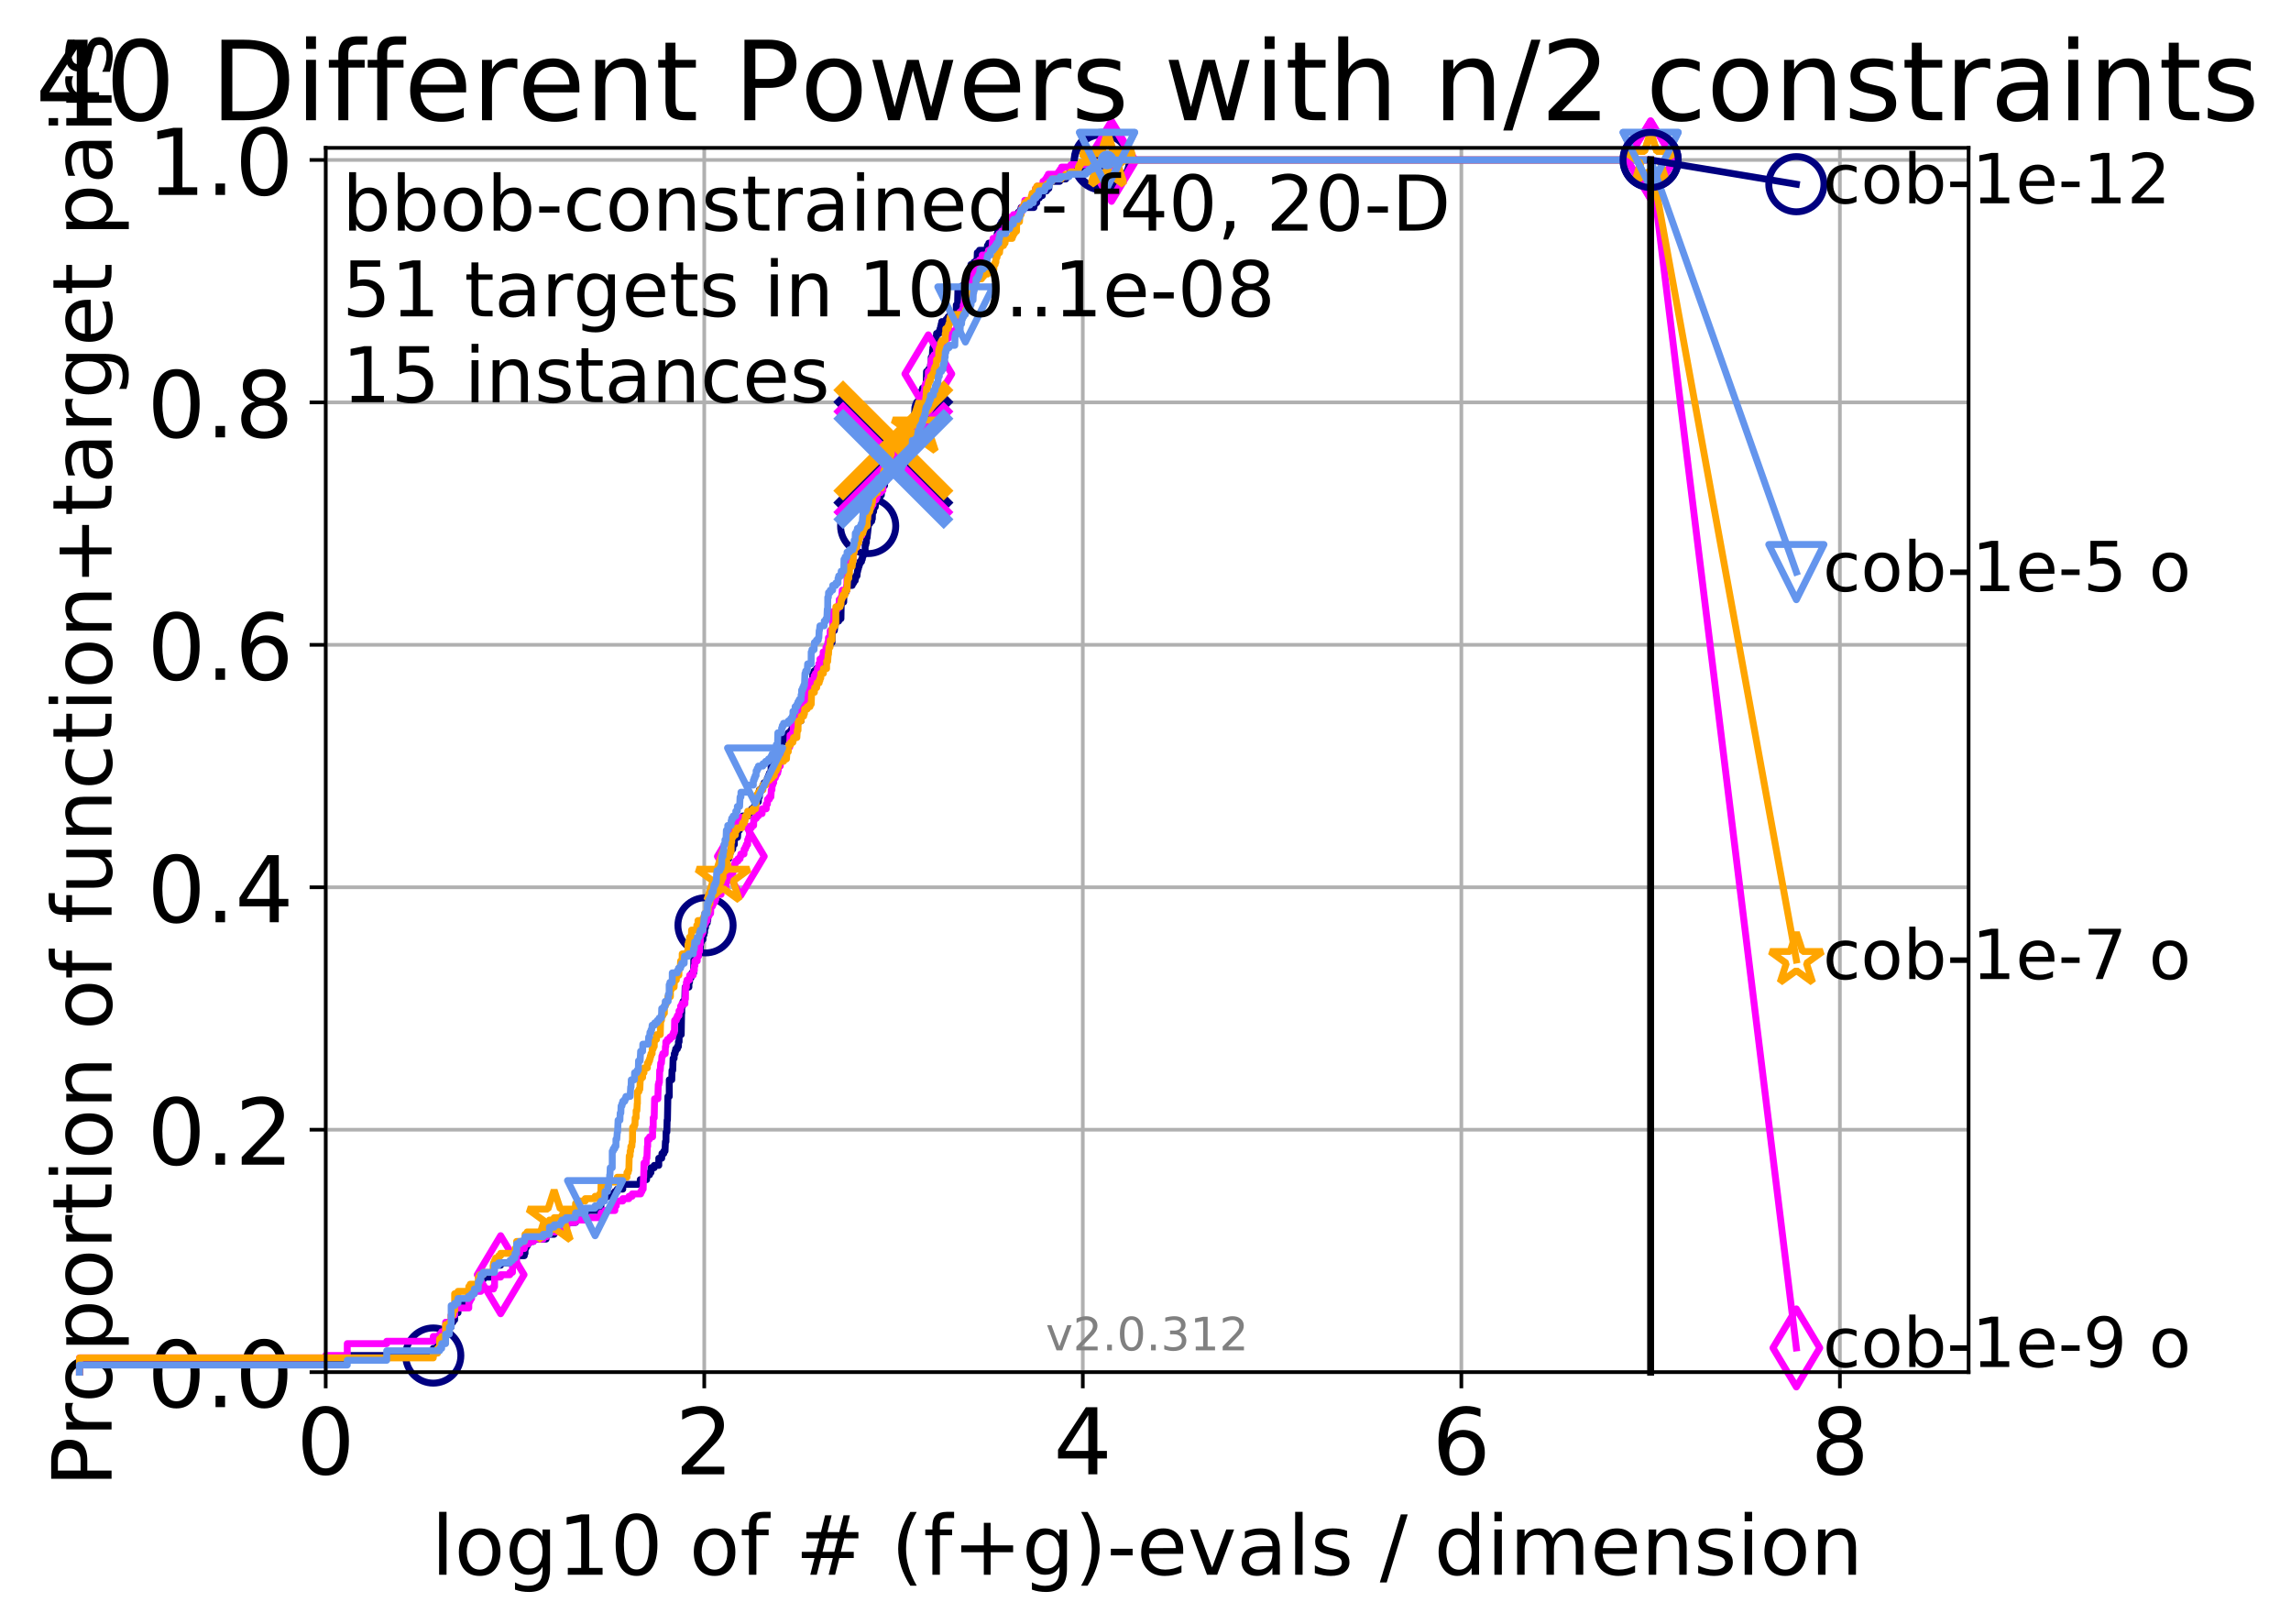 <?xml version="1.0" encoding="utf-8" standalone="no"?>
<!DOCTYPE svg PUBLIC "-//W3C//DTD SVG 1.1//EN"
  "http://www.w3.org/Graphics/SVG/1.1/DTD/svg11.dtd">
<!-- Created with matplotlib (http://matplotlib.org/) -->
<svg height="353pt" version="1.1" viewBox="0 0 498 353" width="498pt" xmlns="http://www.w3.org/2000/svg" xmlns:xlink="http://www.w3.org/1999/xlink">
 <defs>
  <style type="text/css">
*{stroke-linecap:butt;stroke-linejoin:round;}
  </style>
 </defs>
 <g id="figure_1">
  <g id="patch_1">
   <path d="M 0 353.222 
L 498.304 353.222 
L 498.304 0 
L 0 0 
z
" style="fill:#ffffff;"/>
  </g>
  <g id="axes_1">
   <g id="patch_2">
    <path d="M 70.8 298.245 
L 427.92 298.245 
L 427.92 32.133 
L 70.8 32.133 
z
" style="fill:#ffffff;"/>
   </g>
   <g id="matplotlib.axis_1">
    <g id="xtick_1">
     <g id="line2d_1">
      <path clip-path="url(#p39254682fb)" d="M 70.8 298.245 
L 70.8 32.133 
" style="fill:none;stroke:#b0b0b0;stroke-linecap:square;stroke-width:0.8;"/>
     </g>
     <g id="line2d_2">
      <defs>
       <path d="M 0 0 
L 0 3.5 
" id="mab969c6591" style="stroke:#000000;stroke-width:0.8;"/>
      </defs>
      <g>
       <use style="stroke:#000000;stroke-width:0.8;" x="70.8" xlink:href="#mab969c6591" y="298.245"/>
      </g>
     </g>
     <g id="text_1">
      <!-- 0 -->
      <defs>
       <path d="M 31.781 66.406 
Q 24.172 66.406 20.328 58.906 
Q 16.5 51.422 16.5 36.375 
Q 16.5 21.391 20.328 13.891 
Q 24.172 6.391 31.781 6.391 
Q 39.453 6.391 43.281 13.891 
Q 47.125 21.391 47.125 36.375 
Q 47.125 51.422 43.281 58.906 
Q 39.453 66.406 31.781 66.406 
z
M 31.781 74.219 
Q 44.047 74.219 50.516 64.516 
Q 56.984 54.828 56.984 36.375 
Q 56.984 17.969 50.516 8.266 
Q 44.047 -1.422 31.781 -1.422 
Q 19.531 -1.422 13.062 8.266 
Q 6.594 17.969 6.594 36.375 
Q 6.594 54.828 13.062 64.516 
Q 19.531 74.219 31.781 74.219 
z
" id="DejaVuSans-30"/>
      </defs>
      <g transform="translate(64.438 320.442)scale(0.2 -0.2)">
       <use xlink:href="#DejaVuSans-30"/>
      </g>
     </g>
    </g>
    <g id="xtick_2">
     <g id="line2d_3">
      <path clip-path="url(#p39254682fb)" d="M 153.086 298.245 
L 153.086 32.133 
" style="fill:none;stroke:#b0b0b0;stroke-linecap:square;stroke-width:0.8;"/>
     </g>
     <g id="line2d_4">
      <g>
       <use style="stroke:#000000;stroke-width:0.8;" x="153.086" xlink:href="#mab969c6591" y="298.245"/>
      </g>
     </g>
     <g id="text_2">
      <!-- 2 -->
      <defs>
       <path d="M 19.188 8.297 
L 53.609 8.297 
L 53.609 0 
L 7.328 0 
L 7.328 8.297 
Q 12.938 14.109 22.625 23.891 
Q 32.328 33.688 34.812 36.531 
Q 39.547 41.844 41.422 45.531 
Q 43.312 49.219 43.312 52.781 
Q 43.312 58.594 39.234 62.25 
Q 35.156 65.922 28.609 65.922 
Q 23.969 65.922 18.812 64.312 
Q 13.672 62.703 7.812 59.422 
L 7.812 69.391 
Q 13.766 71.781 18.938 73 
Q 24.125 74.219 28.422 74.219 
Q 39.75 74.219 46.484 68.547 
Q 53.219 62.891 53.219 53.422 
Q 53.219 48.922 51.531 44.891 
Q 49.859 40.875 45.406 35.406 
Q 44.188 33.984 37.641 27.219 
Q 31.109 20.453 19.188 8.297 
z
" id="DejaVuSans-32"/>
      </defs>
      <g transform="translate(146.723 320.442)scale(0.2 -0.2)">
       <use xlink:href="#DejaVuSans-32"/>
      </g>
     </g>
    </g>
    <g id="xtick_3">
     <g id="line2d_5">
      <path clip-path="url(#p39254682fb)" d="M 235.371 298.245 
L 235.371 32.133 
" style="fill:none;stroke:#b0b0b0;stroke-linecap:square;stroke-width:0.8;"/>
     </g>
     <g id="line2d_6">
      <g>
       <use style="stroke:#000000;stroke-width:0.8;" x="235.371" xlink:href="#mab969c6591" y="298.245"/>
      </g>
     </g>
     <g id="text_3">
      <!-- 4 -->
      <defs>
       <path d="M 37.797 64.312 
L 12.891 25.391 
L 37.797 25.391 
z
M 35.203 72.906 
L 47.609 72.906 
L 47.609 25.391 
L 58.016 25.391 
L 58.016 17.188 
L 47.609 17.188 
L 47.609 0 
L 37.797 0 
L 37.797 17.188 
L 4.891 17.188 
L 4.891 26.703 
z
" id="DejaVuSans-34"/>
      </defs>
      <g transform="translate(229.009 320.442)scale(0.2 -0.2)">
       <use xlink:href="#DejaVuSans-34"/>
      </g>
     </g>
    </g>
    <g id="xtick_4">
     <g id="line2d_7">
      <path clip-path="url(#p39254682fb)" d="M 317.657 298.245 
L 317.657 32.133 
" style="fill:none;stroke:#b0b0b0;stroke-linecap:square;stroke-width:0.8;"/>
     </g>
     <g id="line2d_8">
      <g>
       <use style="stroke:#000000;stroke-width:0.8;" x="317.657" xlink:href="#mab969c6591" y="298.245"/>
      </g>
     </g>
     <g id="text_4">
      <!-- 6 -->
      <defs>
       <path d="M 33.016 40.375 
Q 26.375 40.375 22.484 35.828 
Q 18.609 31.297 18.609 23.391 
Q 18.609 15.531 22.484 10.953 
Q 26.375 6.391 33.016 6.391 
Q 39.656 6.391 43.531 10.953 
Q 47.406 15.531 47.406 23.391 
Q 47.406 31.297 43.531 35.828 
Q 39.656 40.375 33.016 40.375 
z
M 52.594 71.297 
L 52.594 62.312 
Q 48.875 64.062 45.094 64.984 
Q 41.312 65.922 37.594 65.922 
Q 27.828 65.922 22.672 59.328 
Q 17.531 52.734 16.797 39.406 
Q 19.672 43.656 24.016 45.922 
Q 28.375 48.188 33.594 48.188 
Q 44.578 48.188 50.953 41.516 
Q 57.328 34.859 57.328 23.391 
Q 57.328 12.156 50.688 5.359 
Q 44.047 -1.422 33.016 -1.422 
Q 20.359 -1.422 13.672 8.266 
Q 6.984 17.969 6.984 36.375 
Q 6.984 53.656 15.188 63.938 
Q 23.391 74.219 37.203 74.219 
Q 40.922 74.219 44.703 73.484 
Q 48.484 72.75 52.594 71.297 
z
" id="DejaVuSans-36"/>
      </defs>
      <g transform="translate(311.295 320.442)scale(0.2 -0.2)">
       <use xlink:href="#DejaVuSans-36"/>
      </g>
     </g>
    </g>
    <g id="xtick_5">
     <g id="line2d_9">
      <path clip-path="url(#p39254682fb)" d="M 399.943 298.245 
L 399.943 32.133 
" style="fill:none;stroke:#b0b0b0;stroke-linecap:square;stroke-width:0.8;"/>
     </g>
     <g id="line2d_10">
      <g>
       <use style="stroke:#000000;stroke-width:0.8;" x="399.943" xlink:href="#mab969c6591" y="298.245"/>
      </g>
     </g>
     <g id="text_5">
      <!-- 8 -->
      <defs>
       <path d="M 31.781 34.625 
Q 24.75 34.625 20.719 30.859 
Q 16.703 27.094 16.703 20.516 
Q 16.703 13.922 20.719 10.156 
Q 24.75 6.391 31.781 6.391 
Q 38.812 6.391 42.859 10.172 
Q 46.922 13.969 46.922 20.516 
Q 46.922 27.094 42.891 30.859 
Q 38.875 34.625 31.781 34.625 
z
M 21.922 38.812 
Q 15.578 40.375 12.031 44.719 
Q 8.5 49.078 8.5 55.328 
Q 8.5 64.062 14.719 69.141 
Q 20.953 74.219 31.781 74.219 
Q 42.672 74.219 48.875 69.141 
Q 55.078 64.062 55.078 55.328 
Q 55.078 49.078 51.531 44.719 
Q 48 40.375 41.703 38.812 
Q 48.828 37.156 52.797 32.312 
Q 56.781 27.484 56.781 20.516 
Q 56.781 9.906 50.312 4.234 
Q 43.844 -1.422 31.781 -1.422 
Q 19.734 -1.422 13.25 4.234 
Q 6.781 9.906 6.781 20.516 
Q 6.781 27.484 10.781 32.312 
Q 14.797 37.156 21.922 38.812 
z
M 18.312 54.391 
Q 18.312 48.734 21.844 45.562 
Q 25.391 42.391 31.781 42.391 
Q 38.141 42.391 41.719 45.562 
Q 45.312 48.734 45.312 54.391 
Q 45.312 60.062 41.719 63.234 
Q 38.141 66.406 31.781 66.406 
Q 25.391 66.406 21.844 63.234 
Q 18.312 60.062 18.312 54.391 
z
" id="DejaVuSans-38"/>
      </defs>
      <g transform="translate(393.58 320.442)scale(0.2 -0.2)">
       <use xlink:href="#DejaVuSans-38"/>
      </g>
     </g>
    </g>
    <g id="text_6">
     <!-- log10 of # (f+g)-evals / dimension -->
     <defs>
      <path d="M 9.422 75.984 
L 18.406 75.984 
L 18.406 0 
L 9.422 0 
z
" id="DejaVuSans-6c"/>
      <path d="M 30.609 48.391 
Q 23.391 48.391 19.188 42.75 
Q 14.984 37.109 14.984 27.297 
Q 14.984 17.484 19.156 11.844 
Q 23.344 6.203 30.609 6.203 
Q 37.797 6.203 41.984 11.859 
Q 46.188 17.531 46.188 27.297 
Q 46.188 37.016 41.984 42.703 
Q 37.797 48.391 30.609 48.391 
z
M 30.609 56 
Q 42.328 56 49.016 48.375 
Q 55.719 40.766 55.719 27.297 
Q 55.719 13.875 49.016 6.219 
Q 42.328 -1.422 30.609 -1.422 
Q 18.844 -1.422 12.172 6.219 
Q 5.516 13.875 5.516 27.297 
Q 5.516 40.766 12.172 48.375 
Q 18.844 56 30.609 56 
z
" id="DejaVuSans-6f"/>
      <path d="M 45.406 27.984 
Q 45.406 37.75 41.375 43.109 
Q 37.359 48.484 30.078 48.484 
Q 22.859 48.484 18.828 43.109 
Q 14.797 37.75 14.797 27.984 
Q 14.797 18.266 18.828 12.891 
Q 22.859 7.516 30.078 7.516 
Q 37.359 7.516 41.375 12.891 
Q 45.406 18.266 45.406 27.984 
z
M 54.391 6.781 
Q 54.391 -7.172 48.188 -13.984 
Q 42 -20.797 29.203 -20.797 
Q 24.469 -20.797 20.266 -20.094 
Q 16.062 -19.391 12.109 -17.922 
L 12.109 -9.188 
Q 16.062 -11.328 19.922 -12.344 
Q 23.781 -13.375 27.781 -13.375 
Q 36.625 -13.375 41.016 -8.766 
Q 45.406 -4.156 45.406 5.172 
L 45.406 9.625 
Q 42.625 4.781 38.281 2.391 
Q 33.938 0 27.875 0 
Q 17.828 0 11.672 7.656 
Q 5.516 15.328 5.516 27.984 
Q 5.516 40.672 11.672 48.328 
Q 17.828 56 27.875 56 
Q 33.938 56 38.281 53.609 
Q 42.625 51.219 45.406 46.391 
L 45.406 54.688 
L 54.391 54.688 
z
" id="DejaVuSans-67"/>
      <path d="M 12.406 8.297 
L 28.516 8.297 
L 28.516 63.922 
L 10.984 60.406 
L 10.984 69.391 
L 28.422 72.906 
L 38.281 72.906 
L 38.281 8.297 
L 54.391 8.297 
L 54.391 0 
L 12.406 0 
z
" id="DejaVuSans-31"/>
      <path id="DejaVuSans-20"/>
      <path d="M 37.109 75.984 
L 37.109 68.5 
L 28.516 68.5 
Q 23.688 68.5 21.797 66.547 
Q 19.922 64.594 19.922 59.516 
L 19.922 54.688 
L 34.719 54.688 
L 34.719 47.703 
L 19.922 47.703 
L 19.922 0 
L 10.891 0 
L 10.891 47.703 
L 2.297 47.703 
L 2.297 54.688 
L 10.891 54.688 
L 10.891 58.5 
Q 10.891 67.625 15.141 71.797 
Q 19.391 75.984 28.609 75.984 
z
" id="DejaVuSans-66"/>
      <path d="M 51.125 44 
L 36.922 44 
L 32.812 27.688 
L 47.125 27.688 
z
M 43.797 71.781 
L 38.719 51.516 
L 52.984 51.516 
L 58.109 71.781 
L 65.922 71.781 
L 60.891 51.516 
L 76.125 51.516 
L 76.125 44 
L 58.984 44 
L 54.984 27.688 
L 70.516 27.688 
L 70.516 20.219 
L 53.078 20.219 
L 48 0 
L 40.188 0 
L 45.219 20.219 
L 30.906 20.219 
L 25.875 0 
L 18.016 0 
L 23.094 20.219 
L 7.719 20.219 
L 7.719 27.688 
L 24.906 27.688 
L 29 44 
L 13.281 44 
L 13.281 51.516 
L 30.906 51.516 
L 35.891 71.781 
z
" id="DejaVuSans-23"/>
      <path d="M 31 75.875 
Q 24.469 64.656 21.281 53.656 
Q 18.109 42.672 18.109 31.391 
Q 18.109 20.125 21.312 9.062 
Q 24.516 -2 31 -13.188 
L 23.188 -13.188 
Q 15.875 -1.703 12.234 9.375 
Q 8.594 20.453 8.594 31.391 
Q 8.594 42.281 12.203 53.312 
Q 15.828 64.359 23.188 75.875 
z
" id="DejaVuSans-28"/>
      <path d="M 46 62.703 
L 46 35.5 
L 73.188 35.5 
L 73.188 27.203 
L 46 27.203 
L 46 0 
L 37.797 0 
L 37.797 27.203 
L 10.594 27.203 
L 10.594 35.5 
L 37.797 35.5 
L 37.797 62.703 
z
" id="DejaVuSans-2b"/>
      <path d="M 8.016 75.875 
L 15.828 75.875 
Q 23.141 64.359 26.781 53.312 
Q 30.422 42.281 30.422 31.391 
Q 30.422 20.453 26.781 9.375 
Q 23.141 -1.703 15.828 -13.188 
L 8.016 -13.188 
Q 14.5 -2 17.703 9.062 
Q 20.906 20.125 20.906 31.391 
Q 20.906 42.672 17.703 53.656 
Q 14.5 64.656 8.016 75.875 
z
" id="DejaVuSans-29"/>
      <path d="M 4.891 31.391 
L 31.203 31.391 
L 31.203 23.391 
L 4.891 23.391 
z
" id="DejaVuSans-2d"/>
      <path d="M 56.203 29.594 
L 56.203 25.203 
L 14.891 25.203 
Q 15.484 15.922 20.484 11.062 
Q 25.484 6.203 34.422 6.203 
Q 39.594 6.203 44.453 7.469 
Q 49.312 8.734 54.109 11.281 
L 54.109 2.781 
Q 49.266 0.734 44.188 -0.344 
Q 39.109 -1.422 33.891 -1.422 
Q 20.797 -1.422 13.156 6.188 
Q 5.516 13.812 5.516 26.812 
Q 5.516 40.234 12.766 48.109 
Q 20.016 56 32.328 56 
Q 43.359 56 49.781 48.891 
Q 56.203 41.797 56.203 29.594 
z
M 47.219 32.234 
Q 47.125 39.594 43.094 43.984 
Q 39.062 48.391 32.422 48.391 
Q 24.906 48.391 20.391 44.141 
Q 15.875 39.891 15.188 32.172 
z
" id="DejaVuSans-65"/>
      <path d="M 2.984 54.688 
L 12.5 54.688 
L 29.594 8.797 
L 46.688 54.688 
L 56.203 54.688 
L 35.688 0 
L 23.484 0 
z
" id="DejaVuSans-76"/>
      <path d="M 34.281 27.484 
Q 23.391 27.484 19.188 25 
Q 14.984 22.516 14.984 16.5 
Q 14.984 11.719 18.141 8.906 
Q 21.297 6.109 26.703 6.109 
Q 34.188 6.109 38.703 11.406 
Q 43.219 16.703 43.219 25.484 
L 43.219 27.484 
z
M 52.203 31.203 
L 52.203 0 
L 43.219 0 
L 43.219 8.297 
Q 40.141 3.328 35.547 0.953 
Q 30.953 -1.422 24.312 -1.422 
Q 15.922 -1.422 10.953 3.297 
Q 6 8.016 6 15.922 
Q 6 25.141 12.172 29.828 
Q 18.359 34.516 30.609 34.516 
L 43.219 34.516 
L 43.219 35.406 
Q 43.219 41.609 39.141 45 
Q 35.062 48.391 27.688 48.391 
Q 23 48.391 18.547 47.266 
Q 14.109 46.141 10.016 43.891 
L 10.016 52.203 
Q 14.938 54.109 19.578 55.047 
Q 24.219 56 28.609 56 
Q 40.484 56 46.344 49.844 
Q 52.203 43.703 52.203 31.203 
z
" id="DejaVuSans-61"/>
      <path d="M 44.281 53.078 
L 44.281 44.578 
Q 40.484 46.531 36.375 47.5 
Q 32.281 48.484 27.875 48.484 
Q 21.188 48.484 17.844 46.438 
Q 14.5 44.391 14.5 40.281 
Q 14.5 37.156 16.891 35.375 
Q 19.281 33.594 26.516 31.984 
L 29.594 31.297 
Q 39.156 29.25 43.188 25.516 
Q 47.219 21.781 47.219 15.094 
Q 47.219 7.469 41.188 3.016 
Q 35.156 -1.422 24.609 -1.422 
Q 20.219 -1.422 15.453 -0.562 
Q 10.688 0.297 5.422 2 
L 5.422 11.281 
Q 10.406 8.688 15.234 7.391 
Q 20.062 6.109 24.812 6.109 
Q 31.156 6.109 34.562 8.281 
Q 37.984 10.453 37.984 14.406 
Q 37.984 18.062 35.516 20.016 
Q 33.062 21.969 24.703 23.781 
L 21.578 24.516 
Q 13.234 26.266 9.516 29.906 
Q 5.812 33.547 5.812 39.891 
Q 5.812 47.609 11.281 51.797 
Q 16.75 56 26.812 56 
Q 31.781 56 36.172 55.266 
Q 40.578 54.547 44.281 53.078 
z
" id="DejaVuSans-73"/>
      <path d="M 25.391 72.906 
L 33.688 72.906 
L 8.297 -9.281 
L 0 -9.281 
z
" id="DejaVuSans-2f"/>
      <path d="M 45.406 46.391 
L 45.406 75.984 
L 54.391 75.984 
L 54.391 0 
L 45.406 0 
L 45.406 8.203 
Q 42.578 3.328 38.25 0.953 
Q 33.938 -1.422 27.875 -1.422 
Q 17.969 -1.422 11.734 6.484 
Q 5.516 14.406 5.516 27.297 
Q 5.516 40.188 11.734 48.094 
Q 17.969 56 27.875 56 
Q 33.938 56 38.25 53.625 
Q 42.578 51.266 45.406 46.391 
z
M 14.797 27.297 
Q 14.797 17.391 18.875 11.75 
Q 22.953 6.109 30.078 6.109 
Q 37.203 6.109 41.297 11.75 
Q 45.406 17.391 45.406 27.297 
Q 45.406 37.203 41.297 42.844 
Q 37.203 48.484 30.078 48.484 
Q 22.953 48.484 18.875 42.844 
Q 14.797 37.203 14.797 27.297 
z
" id="DejaVuSans-64"/>
      <path d="M 9.422 54.688 
L 18.406 54.688 
L 18.406 0 
L 9.422 0 
z
M 9.422 75.984 
L 18.406 75.984 
L 18.406 64.594 
L 9.422 64.594 
z
" id="DejaVuSans-69"/>
      <path d="M 52 44.188 
Q 55.375 50.25 60.062 53.125 
Q 64.75 56 71.094 56 
Q 79.641 56 84.281 50.016 
Q 88.922 44.047 88.922 33.016 
L 88.922 0 
L 79.891 0 
L 79.891 32.719 
Q 79.891 40.578 77.094 44.375 
Q 74.312 48.188 68.609 48.188 
Q 61.625 48.188 57.562 43.547 
Q 53.516 38.922 53.516 30.906 
L 53.516 0 
L 44.484 0 
L 44.484 32.719 
Q 44.484 40.625 41.703 44.406 
Q 38.922 48.188 33.109 48.188 
Q 26.219 48.188 22.156 43.531 
Q 18.109 38.875 18.109 30.906 
L 18.109 0 
L 9.078 0 
L 9.078 54.688 
L 18.109 54.688 
L 18.109 46.188 
Q 21.188 51.219 25.484 53.609 
Q 29.781 56 35.688 56 
Q 41.656 56 45.828 52.969 
Q 50 49.953 52 44.188 
z
" id="DejaVuSans-6d"/>
      <path d="M 54.891 33.016 
L 54.891 0 
L 45.906 0 
L 45.906 32.719 
Q 45.906 40.484 42.875 44.328 
Q 39.844 48.188 33.797 48.188 
Q 26.516 48.188 22.312 43.547 
Q 18.109 38.922 18.109 30.906 
L 18.109 0 
L 9.078 0 
L 9.078 54.688 
L 18.109 54.688 
L 18.109 46.188 
Q 21.344 51.125 25.703 53.562 
Q 30.078 56 35.797 56 
Q 45.219 56 50.047 50.172 
Q 54.891 44.344 54.891 33.016 
z
" id="DejaVuSans-6e"/>
     </defs>
     <g transform="translate(93.753 342.279)scale(0.18 -0.18)">
      <use xlink:href="#DejaVuSans-6c"/>
      <use x="27.783" xlink:href="#DejaVuSans-6f"/>
      <use x="88.965" xlink:href="#DejaVuSans-67"/>
      <use x="152.441" xlink:href="#DejaVuSans-31"/>
      <use x="216.064" xlink:href="#DejaVuSans-30"/>
      <use x="279.688" xlink:href="#DejaVuSans-20"/>
      <use x="311.475" xlink:href="#DejaVuSans-6f"/>
      <use x="372.656" xlink:href="#DejaVuSans-66"/>
      <use x="407.861" xlink:href="#DejaVuSans-20"/>
      <use x="439.648" xlink:href="#DejaVuSans-23"/>
      <use x="523.438" xlink:href="#DejaVuSans-20"/>
      <use x="555.225" xlink:href="#DejaVuSans-28"/>
      <use x="594.238" xlink:href="#DejaVuSans-66"/>
      <use x="629.443" xlink:href="#DejaVuSans-2b"/>
      <use x="713.232" xlink:href="#DejaVuSans-67"/>
      <use x="776.709" xlink:href="#DejaVuSans-29"/>
      <use x="815.723" xlink:href="#DejaVuSans-2d"/>
      <use x="851.807" xlink:href="#DejaVuSans-65"/>
      <use x="913.33" xlink:href="#DejaVuSans-76"/>
      <use x="972.51" xlink:href="#DejaVuSans-61"/>
      <use x="1033.789" xlink:href="#DejaVuSans-6c"/>
      <use x="1061.572" xlink:href="#DejaVuSans-73"/>
      <use x="1113.672" xlink:href="#DejaVuSans-20"/>
      <use x="1145.459" xlink:href="#DejaVuSans-2f"/>
      <use x="1179.15" xlink:href="#DejaVuSans-20"/>
      <use x="1210.938" xlink:href="#DejaVuSans-64"/>
      <use x="1274.414" xlink:href="#DejaVuSans-69"/>
      <use x="1302.197" xlink:href="#DejaVuSans-6d"/>
      <use x="1399.609" xlink:href="#DejaVuSans-65"/>
      <use x="1461.133" xlink:href="#DejaVuSans-6e"/>
      <use x="1524.512" xlink:href="#DejaVuSans-73"/>
      <use x="1576.611" xlink:href="#DejaVuSans-69"/>
      <use x="1604.395" xlink:href="#DejaVuSans-6f"/>
      <use x="1665.576" xlink:href="#DejaVuSans-6e"/>
     </g>
    </g>
   </g>
   <g id="matplotlib.axis_2">
    <g id="ytick_1">
     <g id="line2d_11">
      <path clip-path="url(#p39254682fb)" d="M 70.8 298.245 
L 427.92 298.245 
" style="fill:none;stroke:#b0b0b0;stroke-linecap:square;stroke-width:0.8;"/>
     </g>
     <g id="line2d_12">
      <defs>
       <path d="M 0 0 
L -3.5 0 
" id="mb0420ffa3a" style="stroke:#000000;stroke-width:0.8;"/>
      </defs>
      <g>
       <use style="stroke:#000000;stroke-width:0.8;" x="70.8" xlink:href="#mb0420ffa3a" y="298.245"/>
      </g>
     </g>
     <g id="text_7">
      <!-- 0.0 -->
      <defs>
       <path d="M 10.688 12.406 
L 21 12.406 
L 21 0 
L 10.688 0 
z
" id="DejaVuSans-2e"/>
      </defs>
      <g transform="translate(31.994 305.844)scale(0.2 -0.2)">
       <use xlink:href="#DejaVuSans-30"/>
       <use x="63.623" xlink:href="#DejaVuSans-2e"/>
       <use x="95.41" xlink:href="#DejaVuSans-30"/>
      </g>
     </g>
    </g>
    <g id="ytick_2">
     <g id="line2d_13">
      <path clip-path="url(#p39254682fb)" d="M 70.8 245.55 
L 427.92 245.55 
" style="fill:none;stroke:#b0b0b0;stroke-linecap:square;stroke-width:0.8;"/>
     </g>
     <g id="line2d_14">
      <g>
       <use style="stroke:#000000;stroke-width:0.8;" x="70.8" xlink:href="#mb0420ffa3a" y="245.55"/>
      </g>
     </g>
     <g id="text_8">
      <!-- 0.2 -->
      <g transform="translate(31.994 253.148)scale(0.2 -0.2)">
       <use xlink:href="#DejaVuSans-30"/>
       <use x="63.623" xlink:href="#DejaVuSans-2e"/>
       <use x="95.41" xlink:href="#DejaVuSans-32"/>
      </g>
     </g>
    </g>
    <g id="ytick_3">
     <g id="line2d_15">
      <path clip-path="url(#p39254682fb)" d="M 70.8 192.854 
L 427.92 192.854 
" style="fill:none;stroke:#b0b0b0;stroke-linecap:square;stroke-width:0.8;"/>
     </g>
     <g id="line2d_16">
      <g>
       <use style="stroke:#000000;stroke-width:0.8;" x="70.8" xlink:href="#mb0420ffa3a" y="192.854"/>
      </g>
     </g>
     <g id="text_9">
      <!-- 0.4 -->
      <g transform="translate(31.994 200.453)scale(0.2 -0.2)">
       <use xlink:href="#DejaVuSans-30"/>
       <use x="63.623" xlink:href="#DejaVuSans-2e"/>
       <use x="95.41" xlink:href="#DejaVuSans-34"/>
      </g>
     </g>
    </g>
    <g id="ytick_4">
     <g id="line2d_17">
      <path clip-path="url(#p39254682fb)" d="M 70.8 140.159 
L 427.92 140.159 
" style="fill:none;stroke:#b0b0b0;stroke-linecap:square;stroke-width:0.8;"/>
     </g>
     <g id="line2d_18">
      <g>
       <use style="stroke:#000000;stroke-width:0.8;" x="70.8" xlink:href="#mb0420ffa3a" y="140.159"/>
      </g>
     </g>
     <g id="text_10">
      <!-- 0.6 -->
      <g transform="translate(31.994 147.757)scale(0.2 -0.2)">
       <use xlink:href="#DejaVuSans-30"/>
       <use x="63.623" xlink:href="#DejaVuSans-2e"/>
       <use x="95.41" xlink:href="#DejaVuSans-36"/>
      </g>
     </g>
    </g>
    <g id="ytick_5">
     <g id="line2d_19">
      <path clip-path="url(#p39254682fb)" d="M 70.8 87.464 
L 427.92 87.464 
" style="fill:none;stroke:#b0b0b0;stroke-linecap:square;stroke-width:0.8;"/>
     </g>
     <g id="line2d_20">
      <g>
       <use style="stroke:#000000;stroke-width:0.8;" x="70.8" xlink:href="#mb0420ffa3a" y="87.464"/>
      </g>
     </g>
     <g id="text_11">
      <!-- 0.8 -->
      <g transform="translate(31.994 95.062)scale(0.2 -0.2)">
       <use xlink:href="#DejaVuSans-30"/>
       <use x="63.623" xlink:href="#DejaVuSans-2e"/>
       <use x="95.41" xlink:href="#DejaVuSans-38"/>
      </g>
     </g>
    </g>
    <g id="ytick_6">
     <g id="line2d_21">
      <path clip-path="url(#p39254682fb)" d="M 70.8 34.768 
L 427.92 34.768 
" style="fill:none;stroke:#b0b0b0;stroke-linecap:square;stroke-width:0.8;"/>
     </g>
     <g id="line2d_22">
      <g>
       <use style="stroke:#000000;stroke-width:0.8;" x="70.8" xlink:href="#mb0420ffa3a" y="34.768"/>
      </g>
     </g>
     <g id="text_12">
      <!-- 1.0 -->
      <g transform="translate(31.994 42.367)scale(0.2 -0.2)">
       <use xlink:href="#DejaVuSans-31"/>
       <use x="63.623" xlink:href="#DejaVuSans-2e"/>
       <use x="95.41" xlink:href="#DejaVuSans-30"/>
      </g>
     </g>
    </g>
    <g id="text_13">
     <!-- Proportion of function+target pairs -->
     <defs>
      <path d="M 19.672 64.797 
L 19.672 37.406 
L 32.078 37.406 
Q 38.969 37.406 42.719 40.969 
Q 46.484 44.531 46.484 51.125 
Q 46.484 57.672 42.719 61.234 
Q 38.969 64.797 32.078 64.797 
z
M 9.812 72.906 
L 32.078 72.906 
Q 44.344 72.906 50.609 67.359 
Q 56.891 61.812 56.891 51.125 
Q 56.891 40.328 50.609 34.812 
Q 44.344 29.297 32.078 29.297 
L 19.672 29.297 
L 19.672 0 
L 9.812 0 
z
" id="DejaVuSans-50"/>
      <path d="M 41.109 46.297 
Q 39.594 47.172 37.812 47.578 
Q 36.031 48 33.891 48 
Q 26.266 48 22.188 43.047 
Q 18.109 38.094 18.109 28.812 
L 18.109 0 
L 9.078 0 
L 9.078 54.688 
L 18.109 54.688 
L 18.109 46.188 
Q 20.953 51.172 25.484 53.578 
Q 30.031 56 36.531 56 
Q 37.453 56 38.578 55.875 
Q 39.703 55.766 41.062 55.516 
z
" id="DejaVuSans-72"/>
      <path d="M 18.109 8.203 
L 18.109 -20.797 
L 9.078 -20.797 
L 9.078 54.688 
L 18.109 54.688 
L 18.109 46.391 
Q 20.953 51.266 25.266 53.625 
Q 29.594 56 35.594 56 
Q 45.562 56 51.781 48.094 
Q 58.016 40.188 58.016 27.297 
Q 58.016 14.406 51.781 6.484 
Q 45.562 -1.422 35.594 -1.422 
Q 29.594 -1.422 25.266 0.953 
Q 20.953 3.328 18.109 8.203 
z
M 48.688 27.297 
Q 48.688 37.203 44.609 42.844 
Q 40.531 48.484 33.406 48.484 
Q 26.266 48.484 22.188 42.844 
Q 18.109 37.203 18.109 27.297 
Q 18.109 17.391 22.188 11.75 
Q 26.266 6.109 33.406 6.109 
Q 40.531 6.109 44.609 11.75 
Q 48.688 17.391 48.688 27.297 
z
" id="DejaVuSans-70"/>
      <path d="M 18.312 70.219 
L 18.312 54.688 
L 36.812 54.688 
L 36.812 47.703 
L 18.312 47.703 
L 18.312 18.016 
Q 18.312 11.328 20.141 9.422 
Q 21.969 7.516 27.594 7.516 
L 36.812 7.516 
L 36.812 0 
L 27.594 0 
Q 17.188 0 13.234 3.875 
Q 9.281 7.766 9.281 18.016 
L 9.281 47.703 
L 2.688 47.703 
L 2.688 54.688 
L 9.281 54.688 
L 9.281 70.219 
z
" id="DejaVuSans-74"/>
      <path d="M 8.5 21.578 
L 8.5 54.688 
L 17.484 54.688 
L 17.484 21.922 
Q 17.484 14.156 20.5 10.266 
Q 23.531 6.391 29.594 6.391 
Q 36.859 6.391 41.078 11.031 
Q 45.312 15.672 45.312 23.688 
L 45.312 54.688 
L 54.297 54.688 
L 54.297 0 
L 45.312 0 
L 45.312 8.406 
Q 42.047 3.422 37.719 1 
Q 33.406 -1.422 27.688 -1.422 
Q 18.266 -1.422 13.375 4.438 
Q 8.5 10.297 8.5 21.578 
z
M 31.109 56 
z
" id="DejaVuSans-75"/>
      <path d="M 48.781 52.594 
L 48.781 44.188 
Q 44.969 46.297 41.141 47.344 
Q 37.312 48.391 33.406 48.391 
Q 24.656 48.391 19.812 42.844 
Q 14.984 37.312 14.984 27.297 
Q 14.984 17.281 19.812 11.734 
Q 24.656 6.203 33.406 6.203 
Q 37.312 6.203 41.141 7.25 
Q 44.969 8.297 48.781 10.406 
L 48.781 2.094 
Q 45.016 0.344 40.984 -0.531 
Q 36.969 -1.422 32.422 -1.422 
Q 20.062 -1.422 12.781 6.344 
Q 5.516 14.109 5.516 27.297 
Q 5.516 40.672 12.859 48.328 
Q 20.219 56 33.016 56 
Q 37.156 56 41.109 55.141 
Q 45.062 54.297 48.781 52.594 
z
" id="DejaVuSans-63"/>
     </defs>
     <g transform="translate(24.25 323.179)rotate(-90)scale(0.18 -0.18)">
      <use xlink:href="#DejaVuSans-50"/>
      <use x="60.287" xlink:href="#DejaVuSans-72"/>
      <use x="101.369" xlink:href="#DejaVuSans-6f"/>
      <use x="162.551" xlink:href="#DejaVuSans-70"/>
      <use x="226.027" xlink:href="#DejaVuSans-6f"/>
      <use x="287.209" xlink:href="#DejaVuSans-72"/>
      <use x="328.322" xlink:href="#DejaVuSans-74"/>
      <use x="367.531" xlink:href="#DejaVuSans-69"/>
      <use x="395.314" xlink:href="#DejaVuSans-6f"/>
      <use x="456.496" xlink:href="#DejaVuSans-6e"/>
      <use x="519.875" xlink:href="#DejaVuSans-20"/>
      <use x="551.662" xlink:href="#DejaVuSans-6f"/>
      <use x="612.844" xlink:href="#DejaVuSans-66"/>
      <use x="648.049" xlink:href="#DejaVuSans-20"/>
      <use x="679.836" xlink:href="#DejaVuSans-66"/>
      <use x="715.041" xlink:href="#DejaVuSans-75"/>
      <use x="778.42" xlink:href="#DejaVuSans-6e"/>
      <use x="841.799" xlink:href="#DejaVuSans-63"/>
      <use x="896.779" xlink:href="#DejaVuSans-74"/>
      <use x="935.988" xlink:href="#DejaVuSans-69"/>
      <use x="963.771" xlink:href="#DejaVuSans-6f"/>
      <use x="1024.953" xlink:href="#DejaVuSans-6e"/>
      <use x="1088.332" xlink:href="#DejaVuSans-2b"/>
      <use x="1172.121" xlink:href="#DejaVuSans-74"/>
      <use x="1211.33" xlink:href="#DejaVuSans-61"/>
      <use x="1272.609" xlink:href="#DejaVuSans-72"/>
      <use x="1313.707" xlink:href="#DejaVuSans-67"/>
      <use x="1377.184" xlink:href="#DejaVuSans-65"/>
      <use x="1438.707" xlink:href="#DejaVuSans-74"/>
      <use x="1477.916" xlink:href="#DejaVuSans-20"/>
      <use x="1509.703" xlink:href="#DejaVuSans-70"/>
      <use x="1573.18" xlink:href="#DejaVuSans-61"/>
      <use x="1634.459" xlink:href="#DejaVuSans-69"/>
      <use x="1662.242" xlink:href="#DejaVuSans-72"/>
      <use x="1703.355" xlink:href="#DejaVuSans-73"/>
     </g>
    </g>
   </g>
   <g id="line2d_23">
    <defs>
     <path d="M 0 1.5 
C 0.398 1.5 0.779 1.342 1.061 1.061 
C 1.342 0.779 1.5 0.398 1.5 0 
C 1.5 -0.398 1.342 -0.779 1.061 -1.061 
C 0.779 -1.342 0.398 -1.5 0 -1.5 
C -0.398 -1.5 -0.779 -1.342 -1.061 -1.061 
C -1.342 -0.779 -1.5 -0.398 -1.5 0 
C -1.5 0.398 -1.342 0.779 -1.061 1.061 
C -0.779 1.342 -0.398 1.5 0 1.5 
z
" id="m9aae0e6a4f" style="stroke:#000080;"/>
    </defs>
    <g>
     <use style="fill:#000080;stroke:#000080;" x="239.506" xlink:href="#m9aae0e6a4f" y="34.768"/>
     <use style="fill:#000080;stroke:#000080;" x="239.506" xlink:href="#m9aae0e6a4f" y="34.768"/>
    </g>
   </g>
   <g id="line2d_24">
    <path d="M 17.272 298.245 
L 17.272 296.179 
L 70.8 296.179 
L 70.8 295.662 
L 75.488 295.662 
L 75.488 294.629 
L 94.177 294.629 
L 94.177 293.079 
L 95.118 293.079 
L 95.118 291.529 
L 95.57 291.529 
L 95.57 291.013 
L 96.863 291.013 
L 96.863 289.463 
L 97.675 289.463 
L 97.675 288.43 
L 98.068 288.43 
L 98.068 287.396 
L 98.452 287.396 
L 98.452 286.88 
L 98.828 286.88 
L 98.828 285.33 
L 99.558 285.33 
L 99.558 283.263 
L 101.899 283.263 
L 101.899 281.197 
L 102.21 281.197 
L 102.21 280.68 
L 102.515 280.68 
L 102.515 280.164 
L 103.111 280.164 
L 103.111 279.647 
L 103.969 279.647 
L 103.969 279.13 
L 104.246 279.13 
L 104.246 278.614 
L 104.518 278.614 
L 104.518 278.097 
L 105.052 278.097 
L 105.052 277.58 
L 107.273 277.58 
L 107.273 274.997 
L 108.827 274.997 
L 108.827 274.481 
L 111.943 274.481 
L 111.943 273.448 
L 112.297 273.448 
L 112.297 272.931 
L 113.968 272.931 
L 113.968 272.414 
L 114.127 272.414 
L 114.127 271.381 
L 114.284 271.381 
L 114.284 270.864 
L 114.595 270.864 
L 114.595 270.348 
L 114.9 270.348 
L 114.9 269.831 
L 115.93 269.831 
L 115.93 269.315 
L 118.705 269.315 
L 118.705 268.798 
L 118.827 268.798 
L 118.827 268.281 
L 120.452 268.281 
L 120.452 267.248 
L 121.84 267.248 
L 121.84 266.731 
L 122.145 266.731 
L 122.145 266.215 
L 123.222 266.215 
L 123.222 265.698 
L 125.115 265.698 
L 125.115 265.182 
L 127.21 265.182 
L 127.21 264.665 
L 127.361 264.665 
L 127.361 263.115 
L 130.594 263.115 
L 130.656 260.532 
L 131.513 260.532 
L 131.513 260.015 
L 133.003 260.015 
L 133.003 259.499 
L 133.651 259.499 
L 133.651 258.982 
L 134.174 258.982 
L 134.174 258.465 
L 135.369 258.465 
L 135.369 257.432 
L 139.172 257.432 
L 139.172 256.399 
L 140.557 256.399 
L 140.557 255.366 
L 141.194 255.366 
L 141.194 254.849 
L 141.504 254.849 
L 141.504 253.816 
L 142.207 253.816 
L 142.207 253.299 
L 143.198 253.299 
L 143.198 251.749 
L 143.839 251.749 
L 143.884 250.716 
L 144.297 250.716 
L 144.297 250.2 
L 144.559 250.2 
L 144.645 248.133 
L 144.759 248.133 
L 144.787 246.067 
L 144.957 246.067 
L 145.013 243.483 
L 145.083 243.483 
L 145.181 238.317 
L 145.484 238.317 
L 145.484 234.701 
L 146.023 234.701 
L 146.076 232.634 
L 146.234 232.634 
L 146.313 230.051 
L 146.533 230.051 
L 146.572 229.018 
L 146.751 229.018 
L 146.751 228.501 
L 146.878 228.501 
L 146.878 227.985 
L 147.241 227.985 
L 147.241 227.468 
L 147.475 227.468 
L 147.475 226.435 
L 147.621 226.435 
L 147.621 224.885 
L 148.076 224.885 
L 148.159 220.235 
L 148.194 220.235 
L 148.194 218.686 
L 148.381 218.686 
L 148.474 217.652 
L 148.84 217.652 
L 148.93 214.553 
L 149.746 214.553 
L 149.746 213.519 
L 149.885 213.519 
L 149.938 212.486 
L 150.234 212.486 
L 150.234 211.969 
L 150.401 211.969 
L 150.401 211.453 
L 150.791 211.453 
L 150.812 207.837 
L 151.43 207.837 
L 151.43 206.803 
L 151.557 206.803 
L 151.557 206.287 
L 152.207 206.287 
L 152.31 204.737 
L 152.458 204.737 
L 152.458 204.22 
L 152.798 204.22 
L 152.825 203.187 
L 153.032 203.187 
L 153.032 202.67 
L 153.157 202.67 
L 153.175 201.637 
L 153.361 201.637 
L 153.396 200.604 
L 153.735 200.604 
L 153.735 200.087 
L 153.847 200.087 
L 153.949 195.954 
L 154.411 195.954 
L 154.411 195.438 
L 155.151 195.438 
L 155.151 194.921 
L 155.309 194.921 
L 155.341 193.371 
L 155.622 193.371 
L 155.622 192.338 
L 155.784 192.338 
L 155.868 190.788 
L 156.246 190.788 
L 156.246 190.271 
L 156.741 190.271 
L 156.806 188.205 
L 156.879 188.205 
L 156.879 187.688 
L 157.023 187.688 
L 157.023 187.172 
L 157.801 187.172 
L 157.801 186.655 
L 158.415 186.655 
L 158.415 185.622 
L 158.691 185.622 
L 158.691 185.105 
L 158.873 185.105 
L 158.873 184.589 
L 159.269 184.589 
L 159.314 183.555 
L 159.632 183.555 
L 159.632 182.005 
L 160.313 182.005 
L 160.414 180.456 
L 160.749 180.456 
L 160.749 179.939 
L 160.87 179.939 
L 160.87 179.422 
L 161.236 179.422 
L 161.236 177.872 
L 161.456 177.872 
L 161.456 177.356 
L 162.667 177.356 
L 162.667 176.839 
L 162.941 176.839 
L 162.941 176.323 
L 163.409 176.323 
L 163.409 175.806 
L 163.932 175.806 
L 163.932 175.289 
L 164.241 175.289 
L 164.241 174.256 
L 164.853 174.256 
L 164.853 173.223 
L 165.069 173.223 
L 165.069 171.673 
L 165.68 171.673 
L 165.68 171.156 
L 165.834 171.156 
L 165.834 170.64 
L 166.103 170.64 
L 166.103 170.123 
L 166.821 170.123 
L 166.821 169.09 
L 167.044 169.09 
L 167.044 168.573 
L 167.239 168.573 
L 167.239 168.057 
L 167.568 168.057 
L 167.627 166.507 
L 167.804 166.507 
L 167.804 165.99 
L 168.057 165.99 
L 168.119 164.957 
L 168.538 164.957 
L 168.538 163.924 
L 169.039 163.924 
L 169.083 161.857 
L 169.805 161.857 
L 169.805 161.341 
L 170.176 161.341 
L 170.176 160.307 
L 170.886 160.307 
L 170.886 159.791 
L 171.355 159.791 
L 171.355 159.274 
L 171.881 159.274 
L 171.881 158.757 
L 172.187 158.757 
L 172.221 157.724 
L 172.671 157.724 
L 172.671 157.208 
L 172.908 157.208 
L 172.908 156.691 
L 174.132 156.691 
L 174.182 154.624 
L 174.698 154.624 
L 174.698 154.108 
L 174.9 154.108 
L 174.913 152.558 
L 175.081 152.558 
L 175.177 151.525 
L 175.221 151.525 
L 175.221 151.008 
L 175.406 151.008 
L 175.465 149.975 
L 175.552 149.975 
L 175.552 149.458 
L 175.701 149.458 
L 175.701 148.942 
L 176.332 148.942 
L 176.332 148.425 
L 176.61 148.425 
L 176.686 146.359 
L 176.968 146.359 
L 176.968 145.842 
L 177.468 145.842 
L 177.468 145.325 
L 178.065 145.325 
L 178.065 144.292 
L 178.713 144.292 
L 178.713 143.775 
L 179.071 143.775 
L 179.117 142.742 
L 179.386 142.742 
L 179.386 142.226 
L 179.913 142.226 
L 179.933 140.159 
L 180.473 140.159 
L 180.473 139.642 
L 180.868 139.642 
L 180.882 137.059 
L 181.373 137.059 
L 181.47 136.026 
L 181.55 136.026 
L 181.55 135.509 
L 181.7 135.509 
L 181.7 134.993 
L 182.321 134.993 
L 182.321 134.476 
L 182.797 134.476 
L 182.851 131.376 
L 182.913 131.376 
L 182.913 130.86 
L 183.395 130.86 
L 183.458 128.793 
L 183.864 128.793 
L 183.864 128.277 
L 184.119 128.277 
L 184.136 127.243 
L 185.246 127.243 
L 185.246 126.727 
L 185.541 126.727 
L 185.541 126.21 
L 185.89 126.21 
L 185.89 125.694 
L 186.003 125.694 
L 186.003 125.177 
L 186.286 125.177 
L 186.377 124.144 
L 186.447 124.144 
L 186.447 123.627 
L 186.588 123.627 
L 186.588 123.111 
L 186.744 123.111 
L 186.744 122.594 
L 186.913 122.594 
L 186.913 122.077 
L 187.27 122.077 
L 187.27 121.561 
L 187.442 121.561 
L 187.442 121.044 
L 187.58 121.044 
L 187.58 120.527 
L 187.847 120.527 
L 187.847 120.011 
L 188.053 120.011 
L 188.053 118.461 
L 188.194 118.461 
L 188.194 117.944 
L 188.323 117.944 
L 188.343 116.911 
L 188.479 116.911 
L 188.586 115.878 
L 188.597 115.878 
L 188.702 114.845 
L 188.715 114.845 
L 188.756 113.811 
L 189.066 113.811 
L 189.066 113.295 
L 189.477 113.295 
L 189.477 112.778 
L 189.618 112.778 
L 189.666 111.228 
L 189.893 111.228 
L 189.975 110.195 
L 190.256 110.195 
L 190.358 109.162 
L 190.4 109.162 
L 190.4 108.128 
L 191.258 108.128 
L 191.258 107.612 
L 191.582 107.612 
L 191.656 105.545 
L 192.276 105.545 
L 192.355 103.479 
L 192.79 103.479 
L 192.79 102.962 
L 193.177 102.962 
L 193.283 101.929 
L 193.317 101.929 
L 193.372 99.346 
L 193.65 99.346 
L 193.65 98.313 
L 195.96 98.313 
L 195.96 97.796 
L 196.117 97.796 
L 196.117 97.279 
L 196.296 97.279 
L 196.391 96.246 
L 196.56 96.246 
L 196.56 95.73 
L 196.693 95.73 
L 196.706 94.696 
L 197.058 94.696 
L 197.058 94.18 
L 197.209 94.18 
L 197.209 93.663 
L 197.332 93.663 
L 197.332 92.113 
L 197.915 92.113 
L 197.915 91.597 
L 198.105 91.597 
L 198.105 91.08 
L 198.426 91.08 
L 198.426 90.563 
L 198.774 90.563 
L 198.878 88.497 
L 199.01 88.497 
L 199.01 87.98 
L 199.229 87.98 
L 199.229 87.464 
L 199.625 87.464 
L 199.625 86.947 
L 199.792 86.947 
L 199.793 85.914 
L 200.227 85.914 
L 200.227 85.397 
L 200.351 85.397 
L 200.351 84.88 
L 200.547 84.88 
L 200.547 84.364 
L 201.104 84.364 
L 201.104 83.847 
L 201.304 83.847 
L 201.402 80.748 
L 201.854 80.748 
L 201.854 80.231 
L 202.225 80.231 
L 202.288 79.198 
L 202.424 79.198 
L 202.425 77.648 
L 202.66 77.648 
L 202.724 76.098 
L 202.782 76.098 
L 202.782 75.581 
L 202.905 75.581 
L 202.908 74.548 
L 203.094 74.548 
L 203.177 73.515 
L 203.52 73.515 
L 203.576 72.482 
L 204.152 72.482 
L 204.152 71.965 
L 204.337 71.965 
L 204.337 71.448 
L 204.478 71.448 
L 204.478 70.932 
L 204.594 70.932 
L 204.594 70.415 
L 204.718 70.415 
L 204.718 69.898 
L 205.683 69.898 
L 205.683 69.382 
L 206.077 69.382 
L 206.077 68.865 
L 206.535 68.865 
L 206.535 68.349 
L 207.646 68.349 
L 207.646 67.832 
L 207.872 67.832 
L 207.872 66.282 
L 208.148 66.282 
L 208.217 63.182 
L 208.486 63.182 
L 208.486 62.666 
L 209.074 62.666 
L 209.074 62.149 
L 209.988 62.149 
L 209.988 61.632 
L 210.203 61.632 
L 210.203 61.116 
L 210.366 61.116 
L 210.366 60.599 
L 210.479 60.599 
L 210.514 59.566 
L 210.768 59.566 
L 210.768 59.049 
L 210.908 59.049 
L 210.908 58.533 
L 211.053 58.533 
L 211.053 57.5 
L 211.71 57.5 
L 211.71 56.983 
L 212.272 56.983 
L 212.272 56.466 
L 212.385 56.466 
L 212.438 54.916 
L 212.897 54.916 
L 212.897 54.4 
L 214.542 54.4 
L 214.647 53.367 
L 214.932 53.367 
L 214.932 52.85 
L 216.52 52.85 
L 216.541 51.817 
L 216.725 51.817 
L 216.757 50.783 
L 216.887 50.783 
L 216.887 50.267 
L 217.319 50.267 
L 217.319 49.75 
L 217.447 49.75 
L 217.447 48.717 
L 217.718 48.717 
L 217.718 48.2 
L 218.079 48.2 
L 218.079 47.684 
L 220.638 47.684 
L 220.638 47.167 
L 220.868 47.167 
L 220.868 46.65 
L 221.34 46.65 
L 221.34 46.134 
L 221.79 46.134 
L 221.79 45.617 
L 221.963 45.617 
L 221.963 45.101 
L 224.746 45.101 
L 224.746 44.584 
L 224.877 44.584 
L 224.877 44.067 
L 225.357 44.067 
L 225.388 43.034 
L 225.927 43.034 
L 225.927 42.517 
L 226.577 42.517 
L 226.626 41.484 
L 227.5 41.484 
L 227.5 40.968 
L 227.988 40.968 
L 228.071 39.934 
L 228.147 39.934 
L 228.147 39.418 
L 230.36 39.418 
L 230.36 38.901 
L 231.681 38.901 
L 231.681 38.385 
L 232.206 38.385 
L 232.206 37.868 
L 232.56 37.868 
L 232.56 37.351 
L 233.749 37.351 
L 233.749 36.835 
L 234.625 36.835 
L 234.625 36.318 
L 236.025 36.318 
L 236.025 35.801 
L 238.006 35.801 
L 238.006 35.285 
L 239.506 35.285 
L 239.506 34.768 
L 358.8 34.768 
L 358.8 34.768 
" style="fill:none;stroke:#000080;stroke-linecap:square;stroke-width:1.5;"/>
   </g>
   <g id="line2d_25">
    <defs>
     <path d="M 0 6 
C 1.591 6 3.117 5.368 4.243 4.243 
C 5.368 3.117 6 1.591 6 0 
C 6 -1.591 5.368 -3.117 4.243 -4.243 
C 3.117 -5.368 1.591 -6 0 -6 
C -1.591 -6 -3.117 -5.368 -4.243 -4.243 
C -5.368 -3.117 -6 -1.591 -6 0 
C -6 1.591 -5.368 3.117 -4.243 4.243 
C -3.117 5.368 -1.591 6 0 6 
z
" id="m2cc98e0c41" style="stroke:#000080;stroke-width:1.5;"/>
    </defs>
    <g>
     <use style="fill:none;stroke:#000080;stroke-width:1.5;" x="94.177" xlink:href="#m2cc98e0c41" y="294.629"/>
     <use style="fill:none;stroke:#000080;stroke-width:1.5;" x="153.361" xlink:href="#m2cc98e0c41" y="201.12"/>
     <use style="fill:none;stroke:#000080;stroke-width:1.5;" x="188.715" xlink:href="#m2cc98e0c41" y="114.328"/>
     <use style="fill:none;stroke:#000080;stroke-width:1.5;" x="239.506" xlink:href="#m2cc98e0c41" y="35.285"/>
     <use style="fill:none;stroke:#000080;stroke-width:1.5;" x="239.506" xlink:href="#m2cc98e0c41" y="34.768"/>
     <use style="fill:none;stroke:#000080;stroke-width:1.5;" x="358.8" xlink:href="#m2cc98e0c41" y="34.768"/>
    </g>
   </g>
   <g id="line2d_26"/>
   <g id="line2d_27">
    <path clip-path="url(#p39254682fb)" d="M 194.194 98.313 
" style="fill:none;stroke:#000080;stroke-linecap:square;stroke-width:1.5;"/>
    <defs>
     <path d="M -12 12 
L 12 -12 
M -12 -12 
L 12 12 
" id="m0a83fce31d" style="stroke:#000080;stroke-width:3;"/>
    </defs>
    <g clip-path="url(#p39254682fb)">
     <use style="fill:#000080;stroke:#000080;stroke-width:3;" x="194.194" xlink:href="#m0a83fce31d" y="98.313"/>
    </g>
   </g>
   <g id="line2d_28">
    <defs>
     <path d="M 0 1.5 
C 0.398 1.5 0.779 1.342 1.061 1.061 
C 1.342 0.779 1.5 0.398 1.5 0 
C 1.5 -0.398 1.342 -0.779 1.061 -1.061 
C 0.779 -1.342 0.398 -1.5 0 -1.5 
C -0.398 -1.5 -0.779 -1.342 -1.061 -1.061 
C -1.342 -0.779 -1.5 -0.398 -1.5 0 
C -1.5 0.398 -1.342 0.779 -1.061 1.061 
C -0.779 1.342 -0.398 1.5 0 1.5 
z
" id="m16e93e62dd" style="stroke:#ff00ff;"/>
    </defs>
    <g>
     <use style="fill:#ff00ff;stroke:#ff00ff;" x="241.618" xlink:href="#m16e93e62dd" y="34.768"/>
     <use style="fill:#ff00ff;stroke:#ff00ff;" x="241.618" xlink:href="#m16e93e62dd" y="34.768"/>
    </g>
   </g>
   <g id="line2d_29">
    <path d="M 17.272 298.245 
L 17.272 295.146 
L 70.8 295.146 
L 70.8 294.629 
L 75.488 294.629 
L 75.488 292.046 
L 84.057 292.046 
L 84.057 291.529 
L 94.177 291.529 
L 94.177 290.496 
L 95.57 290.496 
L 95.57 289.979 
L 96.012 289.979 
L 96.012 289.463 
L 96.863 289.463 
L 96.863 287.396 
L 98.068 287.396 
L 98.068 285.846 
L 98.828 285.846 
L 98.828 284.297 
L 101.899 284.297 
L 101.899 282.747 
L 102.21 282.747 
L 102.21 282.23 
L 102.515 282.23 
L 102.515 281.197 
L 103.111 281.197 
L 103.111 280.68 
L 104.518 280.68 
L 104.518 280.164 
L 107.273 280.164 
L 107.273 279.647 
L 107.503 279.647 
L 107.503 277.58 
L 108.827 277.58 
L 108.827 277.064 
L 110.837 277.064 
L 110.837 276.547 
L 111.399 276.547 
L 111.399 274.997 
L 111.943 274.997 
L 111.943 273.964 
L 112.297 273.964 
L 112.297 272.414 
L 112.984 272.414 
L 112.984 271.381 
L 113.968 271.381 
L 113.968 270.864 
L 114.127 270.864 
L 114.127 270.348 
L 114.9 270.348 
L 114.9 269.831 
L 115.93 269.831 
L 115.93 269.315 
L 118.082 269.315 
L 118.082 268.798 
L 118.827 268.798 
L 118.827 268.281 
L 119.424 268.281 
L 119.424 267.765 
L 122.145 267.765 
L 122.145 266.731 
L 123.222 266.731 
L 123.222 265.698 
L 125.029 265.698 
L 125.029 265.182 
L 127.21 265.182 
L 127.21 264.665 
L 130.594 264.665 
L 130.656 263.632 
L 131.513 263.632 
L 131.513 263.115 
L 133.651 263.115 
L 133.651 262.082 
L 133.966 262.082 
L 133.966 261.049 
L 135.369 261.049 
L 135.369 260.532 
L 136.713 260.532 
L 136.713 260.015 
L 137.414 260.015 
L 137.414 259.499 
L 139.269 259.499 
L 139.269 258.982 
L 139.538 258.982 
L 139.538 258.465 
L 139.803 258.465 
L 139.878 255.882 
L 139.915 255.882 
L 139.99 252.783 
L 140.467 252.783 
L 140.467 251.749 
L 140.611 251.749 
L 140.718 249.166 
L 140.79 249.166 
L 140.79 247.616 
L 141.194 247.616 
L 141.194 247.1 
L 141.859 247.1 
L 141.859 245.033 
L 141.993 245.033 
L 141.993 242.967 
L 142.207 242.967 
L 142.289 238.834 
L 142.995 238.834 
L 143.089 235.734 
L 143.213 235.734 
L 143.213 235.217 
L 143.337 235.217 
L 143.399 232.634 
L 143.521 232.634 
L 143.612 231.085 
L 143.779 231.085 
L 143.884 229.535 
L 144.062 229.535 
L 144.062 229.018 
L 144.602 229.018 
L 144.645 227.468 
L 144.73 227.468 
L 144.73 226.435 
L 145.083 226.435 
L 145.083 225.918 
L 145.634 225.918 
L 145.634 225.402 
L 146.182 225.402 
L 146.182 224.885 
L 146.391 224.885 
L 146.391 224.368 
L 146.597 224.368 
L 146.649 221.785 
L 147.016 221.785 
L 147.016 221.269 
L 147.241 221.269 
L 147.241 220.752 
L 147.597 220.752 
L 147.597 219.719 
L 147.91 219.719 
L 147.945 218.686 
L 148.217 218.686 
L 148.217 218.169 
L 148.885 218.169 
L 148.885 217.136 
L 148.998 217.136 
L 148.998 214.553 
L 149.199 214.553 
L 149.199 213.519 
L 149.332 213.519 
L 149.332 213.003 
L 149.853 213.003 
L 149.917 211.969 
L 150.669 211.969 
L 150.69 210.936 
L 150.933 210.936 
L 150.933 209.903 
L 151.054 209.903 
L 151.054 208.87 
L 151.557 208.87 
L 151.557 207.837 
L 151.856 207.837 
L 151.856 206.803 
L 152.056 206.803 
L 152.056 205.253 
L 152.207 205.253 
L 152.235 203.187 
L 152.551 203.187 
L 152.551 202.67 
L 152.798 202.67 
L 152.879 201.12 
L 153.157 201.12 
L 153.157 200.604 
L 153.396 200.604 
L 153.396 200.087 
L 153.735 200.087 
L 153.735 199.054 
L 154.135 199.054 
L 154.135 198.537 
L 154.469 198.537 
L 154.519 196.987 
L 154.862 196.987 
L 154.862 196.471 
L 155.103 196.471 
L 155.103 195.954 
L 155.45 195.954 
L 155.45 195.438 
L 155.622 195.438 
L 155.622 194.404 
L 156.741 194.404 
L 156.763 193.371 
L 157.511 193.371 
L 157.511 192.854 
L 157.794 192.854 
L 157.89 190.788 
L 158.201 190.788 
L 158.201 190.271 
L 158.931 190.271 
L 158.931 189.755 
L 159.314 189.755 
L 159.32 188.722 
L 159.545 188.722 
L 159.545 188.205 
L 159.694 188.205 
L 159.694 187.688 
L 159.866 187.688 
L 159.866 187.172 
L 160.408 187.172 
L 160.408 186.655 
L 160.87 186.655 
L 160.87 186.138 
L 161.037 186.138 
L 161.037 185.622 
L 161.722 185.622 
L 161.739 184.589 
L 162.012 184.589 
L 162.012 184.072 
L 162.233 184.072 
L 162.233 183.555 
L 162.52 183.555 
L 162.525 182.522 
L 162.719 182.522 
L 162.719 182.005 
L 162.905 182.005 
L 162.941 179.939 
L 163.343 179.939 
L 163.343 179.422 
L 163.82 179.422 
L 163.82 178.389 
L 163.932 178.389 
L 163.932 177.872 
L 164.399 177.872 
L 164.399 177.356 
L 164.853 177.356 
L 164.853 176.839 
L 165.662 176.839 
L 165.662 175.806 
L 166.558 175.806 
L 166.558 174.773 
L 166.821 174.773 
L 166.821 173.739 
L 167.239 173.739 
L 167.239 173.223 
L 167.568 173.223 
L 167.659 171.673 
L 167.804 171.673 
L 167.804 170.64 
L 167.972 170.64 
L 167.972 170.123 
L 168.181 170.123 
L 168.181 169.09 
L 168.538 169.09 
L 168.538 168.573 
L 168.744 168.573 
L 168.744 168.057 
L 169.05 168.057 
L 169.05 167.54 
L 169.174 167.54 
L 169.221 166.507 
L 169.611 166.507 
L 169.611 165.474 
L 169.805 165.474 
L 169.805 164.44 
L 170.323 164.44 
L 170.323 163.924 
L 170.597 163.924 
L 170.597 163.407 
L 170.886 163.407 
L 170.886 162.89 
L 171.355 162.89 
L 171.355 162.374 
L 171.664 162.374 
L 171.733 159.791 
L 172.221 159.791 
L 172.221 159.274 
L 172.431 159.274 
L 172.431 157.208 
L 173.218 157.208 
L 173.232 156.174 
L 173.698 156.174 
L 173.698 155.658 
L 173.816 155.658 
L 173.894 154.108 
L 174.237 154.108 
L 174.237 153.591 
L 174.698 153.591 
L 174.698 152.558 
L 174.868 152.558 
L 174.868 152.041 
L 175.177 152.041 
L 175.177 151.525 
L 175.465 151.525 
L 175.549 150.491 
L 175.585 150.491 
L 175.585 149.975 
L 175.996 149.975 
L 175.996 149.458 
L 176.129 149.458 
L 176.237 148.425 
L 176.332 148.425 
L 176.332 147.908 
L 176.968 147.908 
L 176.968 146.875 
L 177.24 146.875 
L 177.24 146.359 
L 177.647 146.359 
L 177.692 145.325 
L 177.987 145.325 
L 177.987 144.292 
L 178.232 144.292 
L 178.232 143.259 
L 178.73 143.259 
L 178.73 142.742 
L 178.929 142.742 
L 178.929 141.709 
L 179.537 141.709 
L 179.537 140.676 
L 179.933 140.676 
L 179.933 139.642 
L 180.081 139.642 
L 180.081 138.609 
L 180.427 138.609 
L 180.468 137.059 
L 180.998 137.059 
L 181.079 132.926 
L 181.734 132.926 
L 181.734 132.41 
L 182.044 132.41 
L 182.044 131.893 
L 182.283 131.893 
L 182.283 131.376 
L 182.418 131.376 
L 182.418 130.343 
L 182.797 130.343 
L 182.797 129.827 
L 182.989 129.827 
L 183.084 128.277 
L 184.071 128.277 
L 184.123 124.66 
L 184.283 124.66 
L 184.283 123.111 
L 184.518 123.111 
L 184.618 122.077 
L 185.246 122.077 
L 185.246 121.561 
L 185.41 121.561 
L 185.516 120.011 
L 185.694 120.011 
L 185.78 118.978 
L 186.232 118.978 
L 186.232 118.461 
L 186.377 118.461 
L 186.377 117.428 
L 186.744 117.428 
L 186.744 116.394 
L 187.352 116.394 
L 187.442 115.361 
L 187.491 115.361 
L 187.55 114.328 
L 188.002 114.328 
L 188.053 113.295 
L 188.345 113.295 
L 188.345 112.261 
L 188.586 112.261 
L 188.586 111.228 
L 188.821 111.228 
L 188.821 110.712 
L 189.097 110.712 
L 189.097 110.195 
L 189.477 110.195 
L 189.477 109.678 
L 189.779 109.678 
L 189.779 108.645 
L 190.411 108.645 
L 190.411 108.128 
L 190.644 108.128 
L 190.644 107.095 
L 191.387 107.095 
L 191.387 106.579 
L 191.921 106.579 
L 191.921 104.512 
L 192.675 104.512 
L 192.775 102.962 
L 192.813 102.962 
L 192.813 101.929 
L 193.238 101.929 
L 193.238 101.412 
L 193.372 101.412 
L 193.372 100.896 
L 194.127 100.896 
L 194.127 100.379 
L 195.908 100.379 
L 195.908 99.863 
L 196.246 99.863 
L 196.246 99.346 
L 196.575 99.346 
L 196.575 98.829 
L 196.998 98.829 
L 197.058 97.279 
L 197.141 97.279 
L 197.192 96.246 
L 197.564 96.246 
L 197.643 94.18 
L 198.105 94.18 
L 198.105 93.663 
L 198.364 93.663 
L 198.418 92.63 
L 198.584 92.63 
L 198.584 92.113 
L 198.824 92.113 
L 198.824 91.597 
L 198.962 91.597 
L 198.962 91.08 
L 199.215 91.08 
L 199.229 89.53 
L 199.418 89.53 
L 199.436 88.497 
L 199.739 88.497 
L 199.793 87.464 
L 200.042 87.464 
L 200.042 86.947 
L 200.168 86.947 
L 200.168 86.43 
L 200.47 86.43 
L 200.47 85.914 
L 200.713 85.914 
L 200.713 85.397 
L 200.877 85.397 
L 200.877 84.88 
L 200.99 84.88 
L 201.003 83.847 
L 201.199 83.847 
L 201.199 83.331 
L 201.598 83.331 
L 201.606 82.297 
L 201.774 82.297 
L 201.793 80.748 
L 202.242 80.748 
L 202.302 79.198 
L 202.388 79.198 
L 202.424 78.164 
L 202.638 78.164 
L 202.638 77.648 
L 203.038 77.648 
L 203.038 77.131 
L 203.576 77.131 
L 203.576 76.098 
L 204.28 76.098 
L 204.385 74.548 
L 205.23 74.548 
L 205.23 74.031 
L 205.553 74.031 
L 205.553 73.515 
L 206.172 73.515 
L 206.267 71.965 
L 207.878 71.965 
L 207.974 70.932 
L 208.066 70.932 
L 208.141 69.382 
L 208.387 69.382 
L 208.387 68.349 
L 208.645 68.349 
L 208.645 67.832 
L 209.149 67.832 
L 209.149 67.315 
L 209.381 67.315 
L 209.391 66.282 
L 209.565 66.282 
L 209.661 65.249 
L 209.807 65.249 
L 209.808 64.216 
L 210.293 64.216 
L 210.293 63.699 
L 210.422 63.699 
L 210.422 63.182 
L 210.544 63.182 
L 210.544 62.666 
L 210.988 62.666 
L 210.988 62.149 
L 211.164 62.149 
L 211.164 61.632 
L 211.333 61.632 
L 211.333 61.116 
L 211.542 61.116 
L 211.644 58.533 
L 211.879 58.533 
L 211.879 58.016 
L 212.177 58.016 
L 212.206 56.983 
L 212.938 56.983 
L 212.938 56.466 
L 213.486 56.466 
L 213.51 55.433 
L 214.701 55.433 
L 214.701 54.916 
L 214.861 54.916 
L 214.861 54.4 
L 215.503 54.4 
L 215.503 53.883 
L 215.658 53.883 
L 215.747 52.333 
L 215.855 52.333 
L 215.855 51.817 
L 216.723 51.817 
L 216.723 51.3 
L 217.139 51.3 
L 217.139 50.783 
L 217.718 50.783 
L 217.718 50.267 
L 218.304 50.267 
L 218.304 49.75 
L 218.422 49.75 
L 218.422 49.234 
L 218.562 49.234 
L 218.562 48.717 
L 218.947 48.717 
L 218.948 47.684 
L 219.723 47.684 
L 219.723 47.167 
L 220.295 47.167 
L 220.295 46.65 
L 221.571 46.65 
L 221.571 46.134 
L 222.102 46.134 
L 222.112 45.101 
L 222.53 45.101 
L 222.53 44.584 
L 222.749 44.584 
L 222.764 43.551 
L 224.206 43.551 
L 224.206 43.034 
L 224.49 43.034 
L 224.49 42.517 
L 224.81 42.517 
L 224.81 42.001 
L 224.989 42.001 
L 225.066 40.968 
L 225.504 40.968 
L 225.504 40.451 
L 226.719 40.451 
L 226.719 39.418 
L 227.261 39.418 
L 227.261 38.901 
L 227.584 38.901 
L 227.584 38.385 
L 227.872 38.385 
L 227.872 37.868 
L 230.076 37.868 
L 230.076 37.351 
L 230.443 37.351 
L 230.443 36.835 
L 230.76 36.835 
L 230.76 36.318 
L 232.783 36.318 
L 232.783 35.801 
L 237.382 35.801 
L 237.382 35.285 
L 241.618 35.285 
L 241.618 34.768 
L 358.8 34.768 
L 358.8 34.768 
" style="fill:none;stroke:#ff00ff;stroke-linecap:square;stroke-width:1.5;"/>
   </g>
   <g id="line2d_30">
    <defs>
     <path d="M -0 8.485 
L 5.091 0 
L 0 -8.485 
L -5.091 -0 
z
" id="mf36a12b0e4" style="stroke:#ff00ff;stroke-linejoin:miter;stroke-width:1.5;"/>
    </defs>
    <g>
     <use style="fill:none;stroke:#ff00ff;stroke-linejoin:miter;stroke-width:1.5;" x="108.827" xlink:href="#mf36a12b0e4" y="277.064"/>
     <use style="fill:none;stroke:#ff00ff;stroke-linejoin:miter;stroke-width:1.5;" x="161.037" xlink:href="#mf36a12b0e4" y="186.138"/>
     <use style="fill:none;stroke:#ff00ff;stroke-linejoin:miter;stroke-width:1.5;" x="201.793" xlink:href="#mf36a12b0e4" y="81.264"/>
     <use style="fill:none;stroke:#ff00ff;stroke-linejoin:miter;stroke-width:1.5;" x="241.618" xlink:href="#mf36a12b0e4" y="35.285"/>
     <use style="fill:none;stroke:#ff00ff;stroke-linejoin:miter;stroke-width:1.5;" x="241.618" xlink:href="#mf36a12b0e4" y="34.768"/>
     <use style="fill:none;stroke:#ff00ff;stroke-linejoin:miter;stroke-width:1.5;" x="358.8" xlink:href="#mf36a12b0e4" y="34.768"/>
    </g>
   </g>
   <g id="line2d_31"/>
   <g id="line2d_32">
    <path clip-path="url(#p39254682fb)" d="M 194.194 100.379 
" style="fill:none;stroke:#ff00ff;stroke-linecap:square;stroke-width:1.5;"/>
    <defs>
     <path d="M -12 12 
L 12 -12 
M -12 -12 
L 12 12 
" id="mb910c0e866" style="stroke:#ff00ff;stroke-width:3;"/>
    </defs>
    <g clip-path="url(#p39254682fb)">
     <use style="fill:#ff00ff;stroke:#ff00ff;stroke-width:3;" x="194.194" xlink:href="#mb910c0e866" y="100.379"/>
    </g>
   </g>
   <g id="line2d_33">
    <defs>
     <path d="M 0 1.5 
C 0.398 1.5 0.779 1.342 1.061 1.061 
C 1.342 0.779 1.5 0.398 1.5 0 
C 1.5 -0.398 1.342 -0.779 1.061 -1.061 
C 0.779 -1.342 0.398 -1.5 0 -1.5 
C -0.398 -1.5 -0.779 -1.342 -1.061 -1.061 
C -1.342 -0.779 -1.5 -0.398 -1.5 0 
C -1.5 0.398 -1.342 0.779 -1.061 1.061 
C -0.779 1.342 -0.398 1.5 0 1.5 
z
" id="m98d5e92d46" style="stroke:#ffa500;"/>
    </defs>
    <g>
     <use style="fill:#ffa500;stroke:#ffa500;" x="240.736" xlink:href="#m98d5e92d46" y="34.768"/>
     <use style="fill:#ffa500;stroke:#ffa500;" x="240.736" xlink:href="#m98d5e92d46" y="34.768"/>
    </g>
   </g>
   <g id="line2d_34">
    <path d="M 17.272 298.245 
L 17.272 295.146 
L 94.177 295.146 
L 94.177 294.112 
L 95.118 294.112 
L 95.118 293.079 
L 95.57 293.079 
L 95.57 291.013 
L 96.012 291.013 
L 96.012 290.496 
L 96.863 290.496 
L 96.863 287.913 
L 97.675 287.913 
L 97.675 287.396 
L 98.068 287.396 
L 98.068 285.846 
L 98.452 285.846 
L 98.452 284.813 
L 98.828 284.813 
L 98.828 281.197 
L 99.558 281.197 
L 99.558 280.68 
L 101.899 280.68 
L 101.899 279.647 
L 102.21 279.647 
L 102.21 279.13 
L 103.969 279.13 
L 103.969 277.58 
L 104.246 277.58 
L 104.246 277.064 
L 105.052 277.064 
L 105.052 276.547 
L 107.273 276.547 
L 107.273 274.481 
L 107.503 274.481 
L 107.503 273.964 
L 107.731 273.964 
L 107.731 273.448 
L 108.397 273.448 
L 108.397 272.931 
L 108.827 272.931 
L 108.827 272.414 
L 111.943 272.414 
L 111.943 271.381 
L 112.297 271.381 
L 112.297 269.831 
L 113.968 269.831 
L 113.968 269.315 
L 114.127 269.315 
L 114.127 268.281 
L 114.595 268.281 
L 114.595 267.765 
L 118.082 267.765 
L 118.082 266.731 
L 118.705 266.731 
L 118.705 265.698 
L 119.424 265.698 
L 119.424 265.182 
L 120.452 265.182 
L 120.452 264.665 
L 122.145 264.665 
L 122.145 264.148 
L 123.222 264.148 
L 123.222 263.632 
L 125.029 263.632 
L 125.115 261.565 
L 125.703 261.565 
L 125.703 261.049 
L 127.21 261.049 
L 127.21 260.532 
L 129.356 260.532 
L 129.356 260.015 
L 130.34 260.015 
L 130.34 259.499 
L 130.594 259.499 
L 130.656 257.432 
L 131.513 257.432 
L 131.513 256.916 
L 133.966 256.916 
L 133.966 256.399 
L 134.174 256.399 
L 134.174 255.882 
L 136.284 255.882 
L 136.284 254.849 
L 136.556 254.849 
L 136.556 254.333 
L 136.691 254.333 
L 136.78 251.233 
L 136.957 251.233 
L 136.979 250.2 
L 137.089 250.2 
L 137.133 249.166 
L 137.35 249.166 
L 137.414 248.133 
L 137.478 248.133 
L 137.521 245.033 
L 137.86 245.033 
L 137.86 244.517 
L 138.026 244.517 
L 138.068 242.967 
L 138.274 242.967 
L 138.274 241.417 
L 138.437 241.417 
L 138.518 239.867 
L 138.558 239.867 
L 138.558 237.284 
L 138.877 237.284 
L 138.877 236.767 
L 139.074 236.767 
L 139.172 234.701 
L 139.269 234.701 
L 139.269 234.184 
L 139.69 234.184 
L 139.69 233.151 
L 139.99 233.151 
L 139.99 232.118 
L 140.718 232.118 
L 140.718 231.085 
L 141.002 231.085 
L 141.002 230.568 
L 141.211 230.568 
L 141.211 230.051 
L 141.35 230.051 
L 141.35 229.535 
L 141.504 229.535 
L 141.504 229.018 
L 141.758 229.018 
L 141.758 227.985 
L 141.976 227.985 
L 141.976 227.468 
L 142.207 227.468 
L 142.257 225.918 
L 142.709 225.918 
L 142.709 224.885 
L 143.521 224.885 
L 143.612 221.785 
L 143.779 221.785 
L 143.779 220.752 
L 144.092 220.752 
L 144.092 220.235 
L 144.414 220.235 
L 144.414 218.686 
L 144.602 218.686 
L 144.602 218.169 
L 144.873 218.169 
L 144.873 217.652 
L 145.083 217.652 
L 145.181 216.619 
L 145.729 216.619 
L 145.729 215.069 
L 145.943 215.069 
L 145.943 214.553 
L 146.533 214.553 
L 146.623 213.003 
L 147.016 213.003 
L 147.054 211.969 
L 147.572 211.969 
L 147.572 210.42 
L 147.862 210.42 
L 147.945 208.87 
L 148.288 208.87 
L 148.288 207.32 
L 149.398 207.32 
L 149.398 206.803 
L 149.54 206.803 
L 149.54 205.253 
L 149.67 205.253 
L 149.67 204.737 
L 149.874 204.737 
L 149.885 203.704 
L 150.276 203.704 
L 150.328 202.154 
L 151.459 202.154 
L 151.459 201.12 
L 151.722 201.12 
L 151.722 200.087 
L 152.807 200.087 
L 152.807 199.571 
L 153.032 199.571 
L 153.032 199.054 
L 153.166 199.054 
L 153.166 198.537 
L 153.735 198.537 
L 153.735 198.021 
L 153.932 198.021 
L 153.932 196.471 
L 154.303 196.471 
L 154.411 194.921 
L 154.845 194.921 
L 154.845 194.404 
L 155.56 194.404 
L 155.56 193.888 
L 155.745 193.888 
L 155.745 193.371 
L 156.005 193.371 
L 156.005 192.854 
L 156.41 192.854 
L 156.44 191.821 
L 156.741 191.821 
L 156.741 191.305 
L 156.922 191.305 
L 156.922 190.788 
L 157.173 190.788 
L 157.173 189.755 
L 157.307 189.755 
L 157.307 189.238 
L 157.801 189.238 
L 157.863 186.655 
L 157.917 186.655 
L 157.917 186.138 
L 158.652 186.138 
L 158.652 185.105 
L 158.931 185.105 
L 158.931 183.039 
L 159.047 183.039 
L 159.047 182.005 
L 159.314 182.005 
L 159.314 181.489 
L 159.842 181.489 
L 159.842 180.456 
L 160.193 180.456 
L 160.193 179.939 
L 161.236 179.939 
L 161.236 179.422 
L 161.377 179.422 
L 161.377 178.906 
L 161.777 178.906 
L 161.777 178.389 
L 161.963 178.389 
L 162.012 177.356 
L 162.525 177.356 
L 162.525 176.323 
L 163.623 176.323 
L 163.623 175.806 
L 164.241 175.806 
L 164.284 174.773 
L 164.389 174.773 
L 164.413 173.223 
L 164.531 173.223 
L 164.531 172.706 
L 164.853 172.706 
L 164.853 172.19 
L 165.16 172.19 
L 165.16 171.673 
L 165.834 171.673 
L 165.834 170.64 
L 166.474 170.64 
L 166.575 169.606 
L 167.239 169.606 
L 167.239 169.09 
L 167.804 169.09 
L 167.804 168.573 
L 168.318 168.573 
L 168.318 167.54 
L 168.744 167.54 
L 168.744 167.023 
L 169.039 167.023 
L 169.039 166.507 
L 169.221 166.507 
L 169.26 165.474 
L 170.347 165.474 
L 170.347 164.957 
L 170.962 164.957 
L 171.063 163.407 
L 171.352 163.407 
L 171.448 161.857 
L 171.881 161.857 
L 171.881 161.341 
L 172.361 161.341 
L 172.361 160.824 
L 172.497 160.824 
L 172.497 160.307 
L 173.218 160.307 
L 173.299 158.757 
L 173.465 158.757 
L 173.505 156.691 
L 174.141 156.691 
L 174.141 155.658 
L 174.698 155.658 
L 174.698 155.141 
L 174.868 155.141 
L 174.908 154.108 
L 175.478 154.108 
L 175.478 153.591 
L 176.075 153.591 
L 176.075 153.075 
L 176.335 153.075 
L 176.424 150.491 
L 177.026 150.491 
L 177.069 149.458 
L 177.52 149.458 
L 177.607 148.425 
L 178.065 148.425 
L 178.065 147.908 
L 178.232 147.908 
L 178.232 147.392 
L 178.413 147.392 
L 178.413 146.359 
L 178.988 146.359 
L 178.988 145.325 
L 179.677 145.325 
L 179.679 143.775 
L 179.913 143.775 
L 180.018 142.226 
L 180.093 142.226 
L 180.188 140.676 
L 180.427 140.676 
L 180.473 139.126 
L 180.85 139.126 
L 180.882 136.543 
L 181.164 136.543 
L 181.164 136.026 
L 181.561 136.026 
L 181.561 135.509 
L 181.68 135.509 
L 181.689 131.893 
L 182.614 131.893 
L 182.614 131.376 
L 182.797 131.376 
L 182.851 130.343 
L 182.989 130.343 
L 182.989 129.827 
L 183.227 129.827 
L 183.227 129.31 
L 183.697 129.31 
L 183.697 128.277 
L 184.119 128.277 
L 184.227 126.21 
L 184.246 126.21 
L 184.246 125.694 
L 184.503 125.694 
L 184.503 124.66 
L 184.653 124.66 
L 184.653 123.111 
L 185.246 123.111 
L 185.286 122.077 
L 185.433 122.077 
L 185.516 120.011 
L 185.706 120.011 
L 185.706 118.978 
L 186.203 118.978 
L 186.203 118.461 
L 186.377 118.461 
L 186.377 117.944 
L 186.664 117.944 
L 186.719 116.911 
L 186.95 116.911 
L 186.95 116.394 
L 187.158 116.394 
L 187.158 115.878 
L 187.58 115.878 
L 187.58 115.361 
L 187.731 115.361 
L 187.731 114.845 
L 187.953 114.845 
L 187.953 114.328 
L 188.506 114.328 
L 188.506 112.778 
L 188.626 112.778 
L 188.626 111.745 
L 188.756 111.745 
L 188.756 111.228 
L 189.049 111.228 
L 189.049 110.712 
L 189.199 110.712 
L 189.257 109.678 
L 189.477 109.678 
L 189.477 109.162 
L 189.638 109.162 
L 189.711 107.612 
L 190.076 107.612 
L 190.076 107.095 
L 190.675 107.095 
L 190.682 106.062 
L 191.619 106.062 
L 191.622 104.512 
L 191.879 104.512 
L 191.905 103.479 
L 192.071 103.479 
L 192.071 102.446 
L 192.276 102.446 
L 192.276 101.929 
L 192.58 101.929 
L 192.58 100.896 
L 192.917 100.896 
L 193.021 99.346 
L 193.502 99.346 
L 193.502 98.829 
L 193.728 98.829 
L 193.75 97.279 
L 193.907 97.279 
L 193.907 96.246 
L 194.143 96.246 
L 194.143 95.73 
L 196.654 95.73 
L 196.654 95.213 
L 197.564 95.213 
L 197.564 94.696 
L 197.908 94.696 
L 197.908 94.18 
L 199.567 94.18 
L 199.567 93.663 
L 199.724 93.663 
L 199.818 92.113 
L 200.265 92.113 
L 200.297 91.08 
L 200.828 91.08 
L 200.834 89.53 
L 201.124 89.53 
L 201.229 86.43 
L 201.294 86.43 
L 201.402 84.364 
L 201.711 84.364 
L 201.774 83.331 
L 201.921 83.331 
L 201.921 82.814 
L 202.225 82.814 
L 202.288 81.781 
L 202.7 81.781 
L 202.7 81.264 
L 203.037 81.264 
L 203.038 80.231 
L 203.229 80.231 
L 203.229 79.714 
L 203.52 79.714 
L 203.576 78.164 
L 204.011 78.164 
L 204.049 76.098 
L 204.191 76.098 
L 204.191 75.581 
L 204.376 75.581 
L 204.446 74.548 
L 204.681 74.548 
L 204.681 74.031 
L 205.459 74.031 
L 205.471 72.482 
L 205.575 72.482 
L 205.575 71.448 
L 206.046 71.448 
L 206.046 70.932 
L 206.236 70.932 
L 206.236 70.415 
L 206.436 70.415 
L 206.436 69.382 
L 206.554 69.382 
L 206.554 68.865 
L 207.655 68.865 
L 207.655 68.349 
L 209.801 68.349 
L 209.871 67.315 
L 210.441 67.315 
L 210.48 64.732 
L 210.667 64.732 
L 210.667 64.216 
L 211.042 64.216 
L 211.053 63.182 
L 211.164 63.182 
L 211.164 62.666 
L 211.792 62.666 
L 211.792 62.149 
L 212.188 62.149 
L 212.268 60.599 
L 213.389 60.599 
L 213.389 60.083 
L 213.807 60.083 
L 213.807 59.566 
L 214.673 59.566 
L 214.673 59.049 
L 215.485 59.049 
L 215.485 58.533 
L 216.035 58.533 
L 216.035 57.5 
L 216.319 57.5 
L 216.319 56.983 
L 216.487 56.983 
L 216.489 55.95 
L 216.723 55.95 
L 216.723 55.433 
L 216.86 55.433 
L 216.86 54.916 
L 217.276 54.916 
L 217.372 53.883 
L 217.505 53.883 
L 217.505 53.367 
L 218.148 53.367 
L 218.148 52.85 
L 218.469 52.85 
L 218.574 51.817 
L 220.024 51.817 
L 220.024 51.3 
L 220.223 51.3 
L 220.223 50.783 
L 220.515 50.783 
L 220.515 50.267 
L 220.964 50.267 
L 220.999 48.2 
L 221.613 48.2 
L 221.689 46.65 
L 221.961 46.65 
L 221.961 45.617 
L 222.216 45.617 
L 222.216 45.101 
L 222.556 45.101 
L 222.556 44.584 
L 222.722 44.584 
L 222.722 44.067 
L 223.322 44.067 
L 223.322 43.551 
L 224.126 43.551 
L 224.202 42.517 
L 224.349 42.517 
L 224.349 42.001 
L 225.015 42.001 
L 225.101 40.968 
L 225.388 40.968 
L 225.388 40.451 
L 227.629 40.451 
L 227.629 39.934 
L 228.22 39.934 
L 228.22 39.418 
L 228.682 39.418 
L 228.682 38.901 
L 230.737 38.901 
L 230.737 38.385 
L 231.673 38.385 
L 231.673 37.868 
L 232.736 37.868 
L 232.736 37.351 
L 234.387 37.351 
L 234.397 36.318 
L 234.63 36.318 
L 234.63 35.801 
L 234.917 35.801 
L 234.917 35.285 
L 240.736 35.285 
L 240.736 34.768 
L 358.8 34.768 
L 358.8 34.768 
" style="fill:none;stroke:#ffa500;stroke-linecap:square;stroke-width:1.5;"/>
   </g>
   <g id="line2d_35">
    <defs>
     <path d="M 0 -6 
L -1.347 -1.854 
L -5.706 -1.854 
L -2.18 0.708 
L -3.527 4.854 
L -0 2.292 
L 3.527 4.854 
L 2.18 0.708 
L 5.706 -1.854 
L 1.347 -1.854 
z
" id="m8da43244fa" style="stroke:#ffa500;stroke-linejoin:bevel;stroke-width:1.5;"/>
    </defs>
    <g>
     <use style="fill:none;stroke:#ffa500;stroke-linejoin:bevel;stroke-width:1.5;" x="120.452" xlink:href="#m8da43244fa" y="264.665"/>
     <use style="fill:none;stroke:#ffa500;stroke-linejoin:bevel;stroke-width:1.5;" x="157.173" xlink:href="#m8da43244fa" y="190.788"/>
     <use style="fill:none;stroke:#ffa500;stroke-linejoin:bevel;stroke-width:1.5;" x="199.793" xlink:href="#m8da43244fa" y="93.146"/>
     <use style="fill:none;stroke:#ffa500;stroke-linejoin:bevel;stroke-width:1.5;" x="240.736" xlink:href="#m8da43244fa" y="35.285"/>
     <use style="fill:none;stroke:#ffa500;stroke-linejoin:bevel;stroke-width:1.5;" x="240.736" xlink:href="#m8da43244fa" y="34.768"/>
     <use style="fill:none;stroke:#ffa500;stroke-linejoin:bevel;stroke-width:1.5;" x="358.8" xlink:href="#m8da43244fa" y="34.768"/>
    </g>
   </g>
   <g id="line2d_36"/>
   <g id="line2d_37">
    <path clip-path="url(#p39254682fb)" d="M 194.194 95.73 
" style="fill:none;stroke:#ffa500;stroke-linecap:square;stroke-width:1.5;"/>
    <defs>
     <path d="M -12 12 
L 12 -12 
M -12 -12 
L 12 12 
" id="m09d58d7658" style="stroke:#ffa500;stroke-width:3;"/>
    </defs>
    <g clip-path="url(#p39254682fb)">
     <use style="fill:#ffa500;stroke:#ffa500;stroke-width:3;" x="194.194" xlink:href="#m09d58d7658" y="95.73"/>
    </g>
   </g>
   <g id="line2d_38">
    <defs>
     <path d="M 0 1.5 
C 0.398 1.5 0.779 1.342 1.061 1.061 
C 1.342 0.779 1.5 0.398 1.5 0 
C 1.5 -0.398 1.342 -0.779 1.061 -1.061 
C 0.779 -1.342 0.398 -1.5 0 -1.5 
C -0.398 -1.5 -0.779 -1.342 -1.061 -1.061 
C -1.342 -0.779 -1.5 -0.398 -1.5 0 
C -1.5 0.398 -1.342 0.779 -1.061 1.061 
C -0.779 1.342 -0.398 1.5 0 1.5 
z
" id="mf33ae0f4f9" style="stroke:#6495ed;"/>
    </defs>
    <g>
     <use style="fill:#6495ed;stroke:#6495ed;" x="240.647" xlink:href="#mf33ae0f4f9" y="34.768"/>
     <use style="fill:#6495ed;stroke:#6495ed;" x="240.647" xlink:href="#mf33ae0f4f9" y="34.768"/>
    </g>
   </g>
   <g id="line2d_39">
    <path d="M 17.272 298.245 
L 17.272 296.696 
L 75.488 296.696 
L 75.488 295.662 
L 84.057 295.662 
L 84.057 293.596 
L 95.57 293.596 
L 95.57 293.079 
L 96.012 293.079 
L 96.012 292.046 
L 96.863 292.046 
L 96.863 289.979 
L 97.675 289.979 
L 97.675 288.43 
L 98.068 288.43 
L 98.068 283.78 
L 98.828 283.78 
L 98.828 283.263 
L 99.558 283.263 
L 99.558 282.23 
L 101.899 282.23 
L 101.899 281.713 
L 102.515 281.713 
L 102.515 281.197 
L 103.111 281.197 
L 103.111 280.164 
L 103.969 280.164 
L 103.969 278.614 
L 104.246 278.614 
L 104.246 278.097 
L 104.518 278.097 
L 104.518 277.064 
L 105.052 277.064 
L 105.052 276.547 
L 107.503 276.547 
L 107.503 274.997 
L 108.397 274.997 
L 108.397 274.481 
L 110.837 274.481 
L 110.837 273.964 
L 111.399 273.964 
L 111.399 273.448 
L 111.943 273.448 
L 111.943 272.414 
L 112.297 272.414 
L 112.297 270.348 
L 112.984 270.348 
L 112.984 269.831 
L 113.968 269.831 
L 113.968 269.315 
L 114.127 269.315 
L 114.127 268.798 
L 118.082 268.798 
L 118.082 268.281 
L 119.424 268.281 
L 119.424 266.731 
L 120.452 266.731 
L 120.452 266.215 
L 121.84 266.215 
L 121.84 265.698 
L 122.145 265.698 
L 122.145 265.182 
L 123.031 265.182 
L 123.031 264.665 
L 125.029 264.665 
L 125.115 263.632 
L 127.21 263.632 
L 127.21 262.598 
L 129.356 262.598 
L 129.356 262.082 
L 130.34 262.082 
L 130.34 261.565 
L 130.656 261.565 
L 130.656 261.049 
L 131.423 261.049 
L 131.513 258.982 
L 132.072 258.982 
L 132.13 257.949 
L 132.302 257.949 
L 132.302 256.916 
L 132.473 256.916 
L 132.53 255.366 
L 132.586 255.366 
L 132.642 253.816 
L 133.085 253.816 
L 133.085 250.2 
L 133.303 250.2 
L 133.303 249.683 
L 133.625 249.683 
L 133.625 249.166 
L 133.888 249.166 
L 133.888 247.616 
L 134.07 247.616 
L 134.174 246.067 
L 134.251 246.067 
L 134.353 243.483 
L 134.756 243.483 
L 134.806 241.934 
L 134.954 241.934 
L 135.004 240.384 
L 135.199 240.384 
L 135.199 239.867 
L 135.369 239.867 
L 135.369 239.35 
L 135.82 239.35 
L 135.82 238.834 
L 136.054 238.834 
L 136.054 238.317 
L 136.979 238.317 
L 137.089 236.251 
L 137.176 236.251 
L 137.22 234.701 
L 137.901 234.701 
L 137.943 233.151 
L 138.477 233.151 
L 138.477 232.634 
L 138.758 232.634 
L 138.798 230.568 
L 139.152 230.568 
L 139.249 228.501 
L 139.69 228.501 
L 139.727 226.952 
L 140.896 226.952 
L 141.002 225.402 
L 141.194 225.402 
L 141.281 224.368 
L 141.504 224.368 
L 141.504 223.852 
L 141.657 223.852 
L 141.758 222.819 
L 142.322 222.819 
L 142.322 222.302 
L 142.868 222.302 
L 142.868 221.785 
L 143.275 221.785 
L 143.275 221.269 
L 143.779 221.269 
L 143.839 219.202 
L 144.341 219.202 
L 144.341 218.686 
L 144.602 218.686 
L 144.602 217.652 
L 145.237 217.652 
L 145.278 216.102 
L 145.457 216.102 
L 145.457 214.036 
L 145.621 214.036 
L 145.621 213.519 
L 146.129 213.519 
L 146.129 211.453 
L 147.241 211.453 
L 147.241 210.936 
L 147.499 210.936 
L 147.499 210.42 
L 147.945 210.42 
L 147.945 209.903 
L 148.159 209.903 
L 148.159 209.386 
L 148.726 209.386 
L 148.772 207.837 
L 149.67 207.837 
L 149.67 207.32 
L 150.71 207.32 
L 150.71 206.287 
L 150.913 206.287 
L 150.993 204.737 
L 151.557 204.737 
L 151.557 203.704 
L 151.952 203.704 
L 152.056 202.67 
L 152.207 202.67 
L 152.207 202.154 
L 152.798 202.154 
L 152.798 201.12 
L 152.933 201.12 
L 153.032 199.571 
L 153.157 199.571 
L 153.175 198.537 
L 153.735 198.537 
L 153.778 196.471 
L 153.949 196.471 
L 153.949 195.954 
L 154.152 195.954 
L 154.152 195.438 
L 154.411 195.438 
L 154.411 194.921 
L 154.707 194.921 
L 154.707 193.888 
L 155.055 193.888 
L 155.111 192.854 
L 155.214 192.854 
L 155.214 192.338 
L 155.497 192.338 
L 155.497 191.821 
L 155.684 191.821 
L 155.784 189.755 
L 155.868 189.755 
L 155.868 189.238 
L 156.47 189.238 
L 156.47 188.722 
L 156.741 188.722 
L 156.741 188.205 
L 156.864 188.205 
L 156.893 186.138 
L 157.173 186.138 
L 157.173 185.105 
L 157.314 185.105 
L 157.364 183.555 
L 157.587 183.555 
L 157.587 182.522 
L 157.815 182.522 
L 157.89 180.456 
L 158.195 180.456 
L 158.195 179.422 
L 158.931 179.422 
L 158.931 178.389 
L 159.047 178.389 
L 159.047 177.872 
L 159.37 177.872 
L 159.37 177.356 
L 159.939 177.356 
L 159.939 176.323 
L 160.277 176.323 
L 160.277 175.289 
L 160.772 175.289 
L 160.87 173.223 
L 161.06 173.223 
L 161.06 172.19 
L 162.488 172.19 
L 162.525 170.64 
L 163.751 170.64 
L 163.751 169.606 
L 163.932 169.606 
L 163.932 169.09 
L 164.141 169.09 
L 164.141 168.573 
L 164.361 168.573 
L 164.361 167.54 
L 164.597 167.54 
L 164.597 167.023 
L 164.853 167.023 
L 164.853 166.507 
L 165.834 166.507 
L 165.834 165.99 
L 166.423 165.99 
L 166.423 165.474 
L 167.044 165.474 
L 167.044 164.957 
L 167.568 164.957 
L 167.568 164.44 
L 167.804 164.44 
L 167.804 163.924 
L 168.538 163.924 
L 168.538 163.407 
L 168.744 163.407 
L 168.744 161.857 
L 169.017 161.857 
L 169.083 159.274 
L 169.899 159.274 
L 169.899 158.241 
L 170.049 158.241 
L 170.049 157.724 
L 170.323 157.724 
L 170.323 157.208 
L 171.355 157.208 
L 171.355 156.691 
L 171.881 156.691 
L 171.881 156.174 
L 172.221 156.174 
L 172.221 155.658 
L 172.361 155.658 
L 172.361 154.624 
L 172.832 154.624 
L 172.832 153.591 
L 173.232 153.591 
L 173.232 153.075 
L 173.442 153.075 
L 173.442 152.558 
L 173.726 152.558 
L 173.726 152.041 
L 174.13 152.041 
L 174.141 151.008 
L 174.253 151.008 
L 174.253 149.975 
L 174.481 149.975 
L 174.481 149.458 
L 174.698 149.458 
L 174.698 148.942 
L 174.868 148.942 
L 174.976 146.359 
L 175.133 146.359 
L 175.133 145.842 
L 175.465 145.842 
L 175.559 144.292 
L 176.32 144.292 
L 176.332 141.709 
L 176.49 141.709 
L 176.49 141.192 
L 176.968 141.192 
L 177.022 139.642 
L 177.468 139.642 
L 177.468 139.126 
L 177.881 139.126 
L 177.881 138.609 
L 177.996 138.609 
L 178.065 137.059 
L 178.129 137.059 
L 178.232 136.026 
L 179.161 136.026 
L 179.161 134.993 
L 179.541 134.993 
L 179.541 134.476 
L 179.735 134.476 
L 179.823 132.41 
L 179.913 132.41 
L 179.933 129.827 
L 180.068 129.827 
L 180.097 128.793 
L 180.473 128.793 
L 180.473 128.277 
L 180.998 128.277 
L 180.998 127.243 
L 181.676 127.243 
L 181.676 126.727 
L 182.164 126.727 
L 182.164 125.694 
L 182.309 125.694 
L 182.309 125.177 
L 182.797 125.177 
L 182.851 124.144 
L 183.408 124.144 
L 183.458 121.561 
L 183.706 121.561 
L 183.706 121.044 
L 184.119 121.044 
L 184.119 120.011 
L 184.659 120.011 
L 184.659 119.494 
L 185.355 119.494 
L 185.355 118.978 
L 185.516 118.978 
L 185.516 118.461 
L 185.662 118.461 
L 185.662 117.428 
L 185.885 117.428 
L 185.912 115.878 
L 186.232 115.878 
L 186.232 115.361 
L 186.377 115.361 
L 186.377 114.845 
L 186.983 114.845 
L 186.983 114.328 
L 187.204 114.328 
L 187.204 113.811 
L 187.406 113.811 
L 187.517 112.261 
L 187.58 112.261 
L 187.58 111.228 
L 188.165 111.228 
L 188.165 110.712 
L 188.452 110.712 
L 188.452 109.678 
L 188.715 109.678 
L 188.715 109.162 
L 188.857 109.162 
L 188.866 107.612 
L 189.319 107.612 
L 189.319 107.095 
L 190.027 107.095 
L 190.027 106.062 
L 190.555 106.062 
L 190.594 104.512 
L 190.945 104.512 
L 190.945 103.995 
L 191.782 103.995 
L 191.782 103.479 
L 192.276 103.479 
L 192.276 102.962 
L 193.83 102.962 
L 193.837 101.929 
L 195.963 101.929 
L 195.963 101.412 
L 196.133 101.412 
L 196.133 100.896 
L 196.36 100.896 
L 196.36 100.379 
L 196.885 100.379 
L 196.908 98.829 
L 197.209 98.829 
L 197.209 98.313 
L 197.825 98.313 
L 197.825 97.796 
L 198.074 97.796 
L 198.074 97.279 
L 198.307 97.279 
L 198.308 95.73 
L 199.128 95.73 
L 199.128 95.213 
L 199.418 95.213 
L 199.489 94.18 
L 199.588 94.18 
L 199.588 93.663 
L 199.835 93.663 
L 199.835 93.146 
L 199.965 93.146 
L 199.965 92.63 
L 200.265 92.63 
L 200.265 92.113 
L 200.553 92.113 
L 200.553 91.08 
L 200.834 91.08 
L 200.834 90.563 
L 200.973 90.563 
L 200.973 90.047 
L 201.135 90.047 
L 201.173 89.013 
L 201.294 89.013 
L 201.294 88.497 
L 201.606 88.497 
L 201.606 87.98 
L 201.863 87.98 
L 201.863 87.464 
L 202.005 87.464 
L 202.005 86.947 
L 202.225 86.947 
L 202.242 85.914 
L 202.901 85.914 
L 202.921 84.88 
L 203.24 84.88 
L 203.334 83.847 
L 203.576 83.847 
L 203.576 83.331 
L 203.829 83.331 
L 203.938 82.297 
L 203.948 82.297 
L 203.948 81.781 
L 204.188 81.781 
L 204.189 80.748 
L 204.658 80.748 
L 204.658 80.231 
L 205.001 80.231 
L 205.029 79.198 
L 205.215 79.198 
L 205.215 78.681 
L 205.338 78.681 
L 205.355 77.648 
L 205.457 77.648 
L 205.458 76.615 
L 205.606 76.615 
L 205.606 76.098 
L 205.767 76.098 
L 205.767 75.581 
L 206.295 75.581 
L 206.295 75.065 
L 207.551 75.065 
L 207.595 72.998 
L 207.713 72.998 
L 207.713 72.482 
L 208.374 72.482 
L 208.374 71.965 
L 208.694 71.965 
L 208.764 70.415 
L 209.015 70.415 
L 209.097 69.382 
L 209.216 69.382 
L 209.216 68.865 
L 209.479 68.865 
L 209.479 68.349 
L 209.846 68.349 
L 209.846 67.832 
L 210.04 67.832 
L 210.04 67.315 
L 210.544 67.315 
L 210.544 66.799 
L 210.908 66.799 
L 210.908 66.282 
L 211.087 66.282 
L 211.133 65.249 
L 211.511 65.249 
L 211.578 63.699 
L 211.65 63.699 
L 211.65 63.182 
L 211.771 63.182 
L 211.772 62.149 
L 212.114 62.149 
L 212.174 60.599 
L 212.54 60.599 
L 212.54 60.083 
L 212.805 60.083 
L 212.805 59.566 
L 212.964 59.566 
L 213.006 58.533 
L 213.703 58.533 
L 213.703 58.016 
L 214.409 58.016 
L 214.477 56.983 
L 214.546 56.983 
L 214.576 55.95 
L 214.718 55.95 
L 214.718 55.433 
L 215.302 55.433 
L 215.303 54.4 
L 215.891 54.4 
L 215.891 53.883 
L 216.319 53.883 
L 216.319 53.367 
L 216.65 53.367 
L 216.65 52.85 
L 217.111 52.85 
L 217.13 51.817 
L 217.281 51.817 
L 217.372 50.783 
L 218.633 50.783 
L 218.633 50.267 
L 218.823 50.267 
L 218.823 49.75 
L 219.469 49.75 
L 219.469 49.234 
L 219.639 49.234 
L 219.639 48.717 
L 220.295 48.717 
L 220.295 47.684 
L 221.289 47.684 
L 221.289 47.167 
L 221.638 47.167 
L 221.638 46.65 
L 221.784 46.65 
L 221.784 46.134 
L 221.945 46.134 
L 221.945 45.617 
L 222.511 45.617 
L 222.511 45.101 
L 222.88 45.101 
L 222.88 44.584 
L 223.853 44.584 
L 223.853 44.067 
L 224.614 44.067 
L 224.7 43.034 
L 225.212 43.034 
L 225.212 42.517 
L 225.707 42.517 
L 225.707 42.001 
L 225.843 42.001 
L 225.843 41.484 
L 227.058 41.484 
L 227.058 40.968 
L 227.27 40.968 
L 227.27 40.451 
L 228.063 40.451 
L 228.063 39.934 
L 228.217 39.934 
L 228.217 39.418 
L 228.65 39.418 
L 228.65 38.901 
L 230.447 38.901 
L 230.447 38.385 
L 232.407 38.385 
L 232.407 37.868 
L 236.039 37.868 
L 236.039 37.351 
L 236.647 37.351 
L 236.647 36.835 
L 237.443 36.835 
L 237.443 36.318 
L 238.785 36.318 
L 238.785 35.801 
L 239.182 35.801 
L 239.182 35.285 
L 240.647 35.285 
L 240.647 34.768 
L 358.8 34.768 
L 358.8 34.768 
" style="fill:none;stroke:#6495ed;stroke-linecap:square;stroke-width:1.5;"/>
   </g>
   <g id="line2d_40">
    <defs>
     <path d="M -0 6 
L 6 -6 
L -6 -6 
z
" id="m361f24a02c" style="stroke:#6495ed;stroke-linejoin:miter;stroke-width:1.5;"/>
    </defs>
    <g>
     <use style="fill:none;stroke:#6495ed;stroke-linejoin:miter;stroke-width:1.5;" x="129.356" xlink:href="#m361f24a02c" y="262.598"/>
     <use style="fill:none;stroke:#6495ed;stroke-linejoin:miter;stroke-width:1.5;" x="164.141" xlink:href="#m361f24a02c" y="168.573"/>
     <use style="fill:none;stroke:#6495ed;stroke-linejoin:miter;stroke-width:1.5;" x="209.846" xlink:href="#m361f24a02c" y="68.349"/>
     <use style="fill:none;stroke:#6495ed;stroke-linejoin:miter;stroke-width:1.5;" x="240.647" xlink:href="#m361f24a02c" y="34.768"/>
     <use style="fill:none;stroke:#6495ed;stroke-linejoin:miter;stroke-width:1.5;" x="240.647" xlink:href="#m361f24a02c" y="34.768"/>
     <use style="fill:none;stroke:#6495ed;stroke-linejoin:miter;stroke-width:1.5;" x="358.8" xlink:href="#m361f24a02c" y="34.768"/>
    </g>
   </g>
   <g id="line2d_41"/>
   <g id="line2d_42">
    <path clip-path="url(#p39254682fb)" d="M 194.194 101.929 
" style="fill:none;stroke:#6495ed;stroke-linecap:square;stroke-width:1.5;"/>
    <defs>
     <path d="M -12 12 
L 12 -12 
M -12 -12 
L 12 12 
" id="mcf099b313d" style="stroke:#6495ed;stroke-width:3;"/>
    </defs>
    <g clip-path="url(#p39254682fb)">
     <use style="fill:#6495ed;stroke:#6495ed;stroke-width:3;" x="194.194" xlink:href="#mcf099b313d" y="101.929"/>
    </g>
   </g>
   <g id="line2d_43">
    <path d="M 358.8 34.768 
L 390.48 292.976 
" style="fill:none;stroke:#ff00ff;stroke-linecap:square;stroke-width:1.5;"/>
    <g>
     <use style="fill:none;stroke:#ff00ff;stroke-linejoin:miter;stroke-width:1.5;" x="358.8" xlink:href="#mf36a12b0e4" y="34.768"/>
     <use style="fill:none;stroke:#ff00ff;stroke-linejoin:miter;stroke-width:1.5;" x="390.48" xlink:href="#mf36a12b0e4" y="292.976"/>
    </g>
   </g>
   <g id="line2d_44">
    <path d="M 358.8 34.768 
L 390.48 208.663 
" style="fill:none;stroke:#ffa500;stroke-linecap:square;stroke-width:1.5;"/>
    <g>
     <use style="fill:none;stroke:#ffa500;stroke-linejoin:bevel;stroke-width:1.5;" x="358.8" xlink:href="#m8da43244fa" y="34.768"/>
     <use style="fill:none;stroke:#ffa500;stroke-linejoin:bevel;stroke-width:1.5;" x="390.48" xlink:href="#m8da43244fa" y="208.663"/>
    </g>
   </g>
   <g id="line2d_45">
    <path d="M 358.8 34.768 
L 390.48 124.35 
" style="fill:none;stroke:#6495ed;stroke-linecap:square;stroke-width:1.5;"/>
    <g>
     <use style="fill:none;stroke:#6495ed;stroke-linejoin:miter;stroke-width:1.5;" x="358.8" xlink:href="#m361f24a02c" y="34.768"/>
     <use style="fill:none;stroke:#6495ed;stroke-linejoin:miter;stroke-width:1.5;" x="390.48" xlink:href="#m361f24a02c" y="124.35"/>
    </g>
   </g>
   <g id="line2d_46">
    <path d="M 358.8 34.768 
L 390.48 40.038 
" style="fill:none;stroke:#000080;stroke-linecap:square;stroke-width:1.5;"/>
    <g>
     <use style="fill:none;stroke:#000080;stroke-width:1.5;" x="358.8" xlink:href="#m2cc98e0c41" y="34.768"/>
     <use style="fill:none;stroke:#000080;stroke-width:1.5;" x="390.48" xlink:href="#m2cc98e0c41" y="40.038"/>
    </g>
   </g>
   <g id="line2d_47">
    <path d="M 358.8 298.245 
L 358.8 34.768 
" style="fill:none;stroke:#000000;stroke-linecap:square;stroke-width:1.5;"/>
   </g>
   <g id="patch_3">
    <path d="M 70.8 298.245 
L 70.8 32.133 
" style="fill:none;stroke:#000000;stroke-linecap:square;stroke-linejoin:miter;stroke-width:0.8;"/>
   </g>
   <g id="patch_4">
    <path d="M 427.92 298.245 
L 427.92 32.133 
" style="fill:none;stroke:#000000;stroke-linecap:square;stroke-linejoin:miter;stroke-width:0.8;"/>
   </g>
   <g id="patch_5">
    <path d="M 70.8 298.245 
L 427.92 298.245 
" style="fill:none;stroke:#000000;stroke-linecap:square;stroke-linejoin:miter;stroke-width:0.8;"/>
   </g>
   <g id="patch_6">
    <path d="M 70.8 32.133 
L 427.92 32.133 
" style="fill:none;stroke:#000000;stroke-linecap:square;stroke-linejoin:miter;stroke-width:0.8;"/>
   </g>
   <g id="text_14">
    <!-- cob-1e-9 o -->
    <defs>
     <path d="M 48.688 27.297 
Q 48.688 37.203 44.609 42.844 
Q 40.531 48.484 33.406 48.484 
Q 26.266 48.484 22.188 42.844 
Q 18.109 37.203 18.109 27.297 
Q 18.109 17.391 22.188 11.75 
Q 26.266 6.109 33.406 6.109 
Q 40.531 6.109 44.609 11.75 
Q 48.688 17.391 48.688 27.297 
z
M 18.109 46.391 
Q 20.953 51.266 25.266 53.625 
Q 29.594 56 35.594 56 
Q 45.562 56 51.781 48.094 
Q 58.016 40.188 58.016 27.297 
Q 58.016 14.406 51.781 6.484 
Q 45.562 -1.422 35.594 -1.422 
Q 29.594 -1.422 25.266 0.953 
Q 20.953 3.328 18.109 8.203 
L 18.109 0 
L 9.078 0 
L 9.078 75.984 
L 18.109 75.984 
z
" id="DejaVuSans-62"/>
     <path d="M 10.984 1.516 
L 10.984 10.5 
Q 14.703 8.734 18.5 7.812 
Q 22.312 6.891 25.984 6.891 
Q 35.75 6.891 40.891 13.453 
Q 46.047 20.016 46.781 33.406 
Q 43.953 29.203 39.594 26.953 
Q 35.25 24.703 29.984 24.703 
Q 19.047 24.703 12.672 31.312 
Q 6.297 37.938 6.297 49.422 
Q 6.297 60.641 12.938 67.422 
Q 19.578 74.219 30.609 74.219 
Q 43.266 74.219 49.922 64.516 
Q 56.594 54.828 56.594 36.375 
Q 56.594 19.141 48.406 8.859 
Q 40.234 -1.422 26.422 -1.422 
Q 22.703 -1.422 18.891 -0.688 
Q 15.094 0.047 10.984 1.516 
z
M 30.609 32.422 
Q 37.25 32.422 41.125 36.953 
Q 45.016 41.5 45.016 49.422 
Q 45.016 57.281 41.125 61.844 
Q 37.25 66.406 30.609 66.406 
Q 23.969 66.406 20.094 61.844 
Q 16.219 57.281 16.219 49.422 
Q 16.219 41.5 20.094 36.953 
Q 23.969 32.422 30.609 32.422 
z
" id="DejaVuSans-39"/>
    </defs>
    <g transform="translate(396.24 297.115)scale(0.15 -0.15)">
     <use xlink:href="#DejaVuSans-63"/>
     <use x="54.98" xlink:href="#DejaVuSans-6f"/>
     <use x="116.162" xlink:href="#DejaVuSans-62"/>
     <use x="179.639" xlink:href="#DejaVuSans-2d"/>
     <use x="215.723" xlink:href="#DejaVuSans-31"/>
     <use x="279.346" xlink:href="#DejaVuSans-65"/>
     <use x="340.869" xlink:href="#DejaVuSans-2d"/>
     <use x="376.953" xlink:href="#DejaVuSans-39"/>
     <use x="440.576" xlink:href="#DejaVuSans-20"/>
     <use x="472.363" xlink:href="#DejaVuSans-6f"/>
    </g>
   </g>
   <g id="text_15">
    <!-- cob-1e-7 o -->
    <defs>
     <path d="M 8.203 72.906 
L 55.078 72.906 
L 55.078 68.703 
L 28.609 0 
L 18.312 0 
L 43.219 64.594 
L 8.203 64.594 
z
" id="DejaVuSans-37"/>
    </defs>
    <g transform="translate(396.24 212.802)scale(0.15 -0.15)">
     <use xlink:href="#DejaVuSans-63"/>
     <use x="54.98" xlink:href="#DejaVuSans-6f"/>
     <use x="116.162" xlink:href="#DejaVuSans-62"/>
     <use x="179.639" xlink:href="#DejaVuSans-2d"/>
     <use x="215.723" xlink:href="#DejaVuSans-31"/>
     <use x="279.346" xlink:href="#DejaVuSans-65"/>
     <use x="340.869" xlink:href="#DejaVuSans-2d"/>
     <use x="376.953" xlink:href="#DejaVuSans-37"/>
     <use x="440.576" xlink:href="#DejaVuSans-20"/>
     <use x="472.363" xlink:href="#DejaVuSans-6f"/>
    </g>
   </g>
   <g id="text_16">
    <!-- cob-1e-5 o -->
    <defs>
     <path d="M 10.797 72.906 
L 49.516 72.906 
L 49.516 64.594 
L 19.828 64.594 
L 19.828 46.734 
Q 21.969 47.469 24.109 47.828 
Q 26.266 48.188 28.422 48.188 
Q 40.625 48.188 47.75 41.5 
Q 54.891 34.812 54.891 23.391 
Q 54.891 11.625 47.562 5.094 
Q 40.234 -1.422 26.906 -1.422 
Q 22.312 -1.422 17.547 -0.641 
Q 12.797 0.141 7.719 1.703 
L 7.719 11.625 
Q 12.109 9.234 16.797 8.062 
Q 21.484 6.891 26.703 6.891 
Q 35.156 6.891 40.078 11.328 
Q 45.016 15.766 45.016 23.391 
Q 45.016 31 40.078 35.438 
Q 35.156 39.891 26.703 39.891 
Q 22.75 39.891 18.812 39.016 
Q 14.891 38.141 10.797 36.281 
z
" id="DejaVuSans-35"/>
    </defs>
    <g transform="translate(396.24 128.489)scale(0.15 -0.15)">
     <use xlink:href="#DejaVuSans-63"/>
     <use x="54.98" xlink:href="#DejaVuSans-6f"/>
     <use x="116.162" xlink:href="#DejaVuSans-62"/>
     <use x="179.639" xlink:href="#DejaVuSans-2d"/>
     <use x="215.723" xlink:href="#DejaVuSans-31"/>
     <use x="279.346" xlink:href="#DejaVuSans-65"/>
     <use x="340.869" xlink:href="#DejaVuSans-2d"/>
     <use x="376.953" xlink:href="#DejaVuSans-35"/>
     <use x="440.576" xlink:href="#DejaVuSans-20"/>
     <use x="472.363" xlink:href="#DejaVuSans-6f"/>
    </g>
   </g>
   <g id="text_17">
    <!-- cob-1e-12  -->
    <g transform="translate(396.24 44.177)scale(0.15 -0.15)">
     <use xlink:href="#DejaVuSans-63"/>
     <use x="54.98" xlink:href="#DejaVuSans-6f"/>
     <use x="116.162" xlink:href="#DejaVuSans-62"/>
     <use x="179.639" xlink:href="#DejaVuSans-2d"/>
     <use x="215.723" xlink:href="#DejaVuSans-31"/>
     <use x="279.346" xlink:href="#DejaVuSans-65"/>
     <use x="340.869" xlink:href="#DejaVuSans-2d"/>
     <use x="376.953" xlink:href="#DejaVuSans-31"/>
     <use x="440.576" xlink:href="#DejaVuSans-32"/>
     <use x="504.199" xlink:href="#DejaVuSans-20"/>
    </g>
   </g>
   <g id="text_18">
    <!-- bbob-constrained - f40, 20-D -->
    <defs>
     <path d="M 11.719 12.406 
L 22.016 12.406 
L 22.016 4 
L 14.016 -11.625 
L 7.719 -11.625 
L 11.719 4 
z
" id="DejaVuSans-2c"/>
     <path d="M 19.672 64.797 
L 19.672 8.109 
L 31.594 8.109 
Q 46.688 8.109 53.688 14.938 
Q 60.688 21.781 60.688 36.531 
Q 60.688 51.172 53.688 57.984 
Q 46.688 64.797 31.594 64.797 
z
M 9.812 72.906 
L 30.078 72.906 
Q 51.266 72.906 61.172 64.094 
Q 71.094 55.281 71.094 36.531 
Q 71.094 17.672 61.125 8.828 
Q 51.172 0 30.078 0 
L 9.812 0 
z
" id="DejaVuSans-44"/>
    </defs>
    <g transform="translate(74.371 50.115)scale(0.167 -0.167)">
     <use xlink:href="#DejaVuSans-62"/>
     <use x="63.477" xlink:href="#DejaVuSans-62"/>
     <use x="126.953" xlink:href="#DejaVuSans-6f"/>
     <use x="188.135" xlink:href="#DejaVuSans-62"/>
     <use x="251.611" xlink:href="#DejaVuSans-2d"/>
     <use x="287.695" xlink:href="#DejaVuSans-63"/>
     <use x="342.676" xlink:href="#DejaVuSans-6f"/>
     <use x="403.857" xlink:href="#DejaVuSans-6e"/>
     <use x="467.236" xlink:href="#DejaVuSans-73"/>
     <use x="519.336" xlink:href="#DejaVuSans-74"/>
     <use x="558.545" xlink:href="#DejaVuSans-72"/>
     <use x="599.658" xlink:href="#DejaVuSans-61"/>
     <use x="660.938" xlink:href="#DejaVuSans-69"/>
     <use x="688.721" xlink:href="#DejaVuSans-6e"/>
     <use x="752.1" xlink:href="#DejaVuSans-65"/>
     <use x="813.623" xlink:href="#DejaVuSans-64"/>
     <use x="877.1" xlink:href="#DejaVuSans-20"/>
     <use x="908.887" xlink:href="#DejaVuSans-2d"/>
     <use x="944.971" xlink:href="#DejaVuSans-20"/>
     <use x="976.758" xlink:href="#DejaVuSans-66"/>
     <use x="1011.963" xlink:href="#DejaVuSans-34"/>
     <use x="1075.586" xlink:href="#DejaVuSans-30"/>
     <use x="1139.209" xlink:href="#DejaVuSans-2c"/>
     <use x="1170.996" xlink:href="#DejaVuSans-20"/>
     <use x="1202.783" xlink:href="#DejaVuSans-32"/>
     <use x="1266.406" xlink:href="#DejaVuSans-30"/>
     <use x="1330.029" xlink:href="#DejaVuSans-2d"/>
     <use x="1366.113" xlink:href="#DejaVuSans-44"/>
    </g>
    <!-- 51 targets in 100..1e-08 -->
    <g transform="translate(74.371 68.77)scale(0.167 -0.167)">
     <use xlink:href="#DejaVuSans-35"/>
     <use x="63.623" xlink:href="#DejaVuSans-31"/>
     <use x="127.246" xlink:href="#DejaVuSans-20"/>
     <use x="159.033" xlink:href="#DejaVuSans-74"/>
     <use x="198.242" xlink:href="#DejaVuSans-61"/>
     <use x="259.521" xlink:href="#DejaVuSans-72"/>
     <use x="300.619" xlink:href="#DejaVuSans-67"/>
     <use x="364.096" xlink:href="#DejaVuSans-65"/>
     <use x="425.619" xlink:href="#DejaVuSans-74"/>
     <use x="464.828" xlink:href="#DejaVuSans-73"/>
     <use x="516.928" xlink:href="#DejaVuSans-20"/>
     <use x="548.715" xlink:href="#DejaVuSans-69"/>
     <use x="576.498" xlink:href="#DejaVuSans-6e"/>
     <use x="639.877" xlink:href="#DejaVuSans-20"/>
     <use x="671.664" xlink:href="#DejaVuSans-31"/>
     <use x="735.287" xlink:href="#DejaVuSans-30"/>
     <use x="798.91" xlink:href="#DejaVuSans-30"/>
     <use x="862.533" xlink:href="#DejaVuSans-2e"/>
     <use x="894.32" xlink:href="#DejaVuSans-2e"/>
     <use x="926.107" xlink:href="#DejaVuSans-31"/>
     <use x="989.73" xlink:href="#DejaVuSans-65"/>
     <use x="1051.254" xlink:href="#DejaVuSans-2d"/>
     <use x="1087.338" xlink:href="#DejaVuSans-30"/>
     <use x="1150.961" xlink:href="#DejaVuSans-38"/>
    </g>
    <!-- 15 instances -->
    <g transform="translate(74.371 87.426)scale(0.167 -0.167)">
     <use xlink:href="#DejaVuSans-31"/>
     <use x="63.623" xlink:href="#DejaVuSans-35"/>
     <use x="127.246" xlink:href="#DejaVuSans-20"/>
     <use x="159.033" xlink:href="#DejaVuSans-69"/>
     <use x="186.816" xlink:href="#DejaVuSans-6e"/>
     <use x="250.195" xlink:href="#DejaVuSans-73"/>
     <use x="302.295" xlink:href="#DejaVuSans-74"/>
     <use x="341.504" xlink:href="#DejaVuSans-61"/>
     <use x="402.783" xlink:href="#DejaVuSans-6e"/>
     <use x="466.162" xlink:href="#DejaVuSans-63"/>
     <use x="521.143" xlink:href="#DejaVuSans-65"/>
     <use x="582.666" xlink:href="#DejaVuSans-73"/>
    </g>
   </g>
   <g id="text_19">
    <!-- v2.0.312 -->
    <defs>
     <path d="M 40.578 39.312 
Q 47.656 37.797 51.625 33 
Q 55.609 28.219 55.609 21.188 
Q 55.609 10.406 48.188 4.484 
Q 40.766 -1.422 27.094 -1.422 
Q 22.516 -1.422 17.656 -0.516 
Q 12.797 0.391 7.625 2.203 
L 7.625 11.719 
Q 11.719 9.328 16.594 8.109 
Q 21.484 6.891 26.812 6.891 
Q 36.078 6.891 40.938 10.547 
Q 45.797 14.203 45.797 21.188 
Q 45.797 27.641 41.281 31.266 
Q 36.766 34.906 28.719 34.906 
L 20.219 34.906 
L 20.219 43.016 
L 29.109 43.016 
Q 36.375 43.016 40.234 45.922 
Q 44.094 48.828 44.094 54.297 
Q 44.094 59.906 40.109 62.906 
Q 36.141 65.922 28.719 65.922 
Q 24.656 65.922 20.016 65.031 
Q 15.375 64.156 9.812 62.312 
L 9.812 71.094 
Q 15.438 72.656 20.344 73.438 
Q 25.25 74.219 29.594 74.219 
Q 40.828 74.219 47.359 69.109 
Q 53.906 64.016 53.906 55.328 
Q 53.906 49.266 50.438 45.094 
Q 46.969 40.922 40.578 39.312 
z
" id="DejaVuSans-33"/>
    </defs>
    <g style="fill:#808080;" transform="translate(227.316 293.505)scale(0.1 -0.1)">
     <use xlink:href="#DejaVuSans-76"/>
     <use x="59.18" xlink:href="#DejaVuSans-32"/>
     <use x="122.803" xlink:href="#DejaVuSans-2e"/>
     <use x="154.59" xlink:href="#DejaVuSans-30"/>
     <use x="218.213" xlink:href="#DejaVuSans-2e"/>
     <use x="250" xlink:href="#DejaVuSans-33"/>
     <use x="313.623" xlink:href="#DejaVuSans-31"/>
     <use x="377.246" xlink:href="#DejaVuSans-32"/>
    </g>
   </g>
   <g id="text_20">
    <!-- 40 Different Powers with n/2 constraints -->
    <defs>
     <path d="M 4.203 54.688 
L 13.188 54.688 
L 24.422 12.016 
L 35.594 54.688 
L 46.188 54.688 
L 57.422 12.016 
L 68.609 54.688 
L 77.594 54.688 
L 63.281 0 
L 52.688 0 
L 40.922 44.828 
L 29.109 0 
L 18.5 0 
z
" id="DejaVuSans-77"/>
     <path d="M 54.891 33.016 
L 54.891 0 
L 45.906 0 
L 45.906 32.719 
Q 45.906 40.484 42.875 44.328 
Q 39.844 48.188 33.797 48.188 
Q 26.516 48.188 22.312 43.547 
Q 18.109 38.922 18.109 30.906 
L 18.109 0 
L 9.078 0 
L 9.078 75.984 
L 18.109 75.984 
L 18.109 46.188 
Q 21.344 51.125 25.703 53.562 
Q 30.078 56 35.797 56 
Q 45.219 56 50.047 50.172 
Q 54.891 44.344 54.891 33.016 
z
" id="DejaVuSans-68"/>
    </defs>
    <g transform="translate(7.616 26.133)scale(0.24 -0.24)">
     <use xlink:href="#DejaVuSans-34"/>
     <use x="63.623" xlink:href="#DejaVuSans-30"/>
     <use x="127.246" xlink:href="#DejaVuSans-20"/>
     <use x="159.033" xlink:href="#DejaVuSans-44"/>
     <use x="236.035" xlink:href="#DejaVuSans-69"/>
     <use x="263.818" xlink:href="#DejaVuSans-66"/>
     <use x="299.023" xlink:href="#DejaVuSans-66"/>
     <use x="334.229" xlink:href="#DejaVuSans-65"/>
     <use x="395.752" xlink:href="#DejaVuSans-72"/>
     <use x="436.834" xlink:href="#DejaVuSans-65"/>
     <use x="498.357" xlink:href="#DejaVuSans-6e"/>
     <use x="561.736" xlink:href="#DejaVuSans-74"/>
     <use x="600.945" xlink:href="#DejaVuSans-20"/>
     <use x="632.732" xlink:href="#DejaVuSans-50"/>
     <use x="692.988" xlink:href="#DejaVuSans-6f"/>
     <use x="754.17" xlink:href="#DejaVuSans-77"/>
     <use x="835.957" xlink:href="#DejaVuSans-65"/>
     <use x="897.48" xlink:href="#DejaVuSans-72"/>
     <use x="938.594" xlink:href="#DejaVuSans-73"/>
     <use x="990.693" xlink:href="#DejaVuSans-20"/>
     <use x="1022.48" xlink:href="#DejaVuSans-77"/>
     <use x="1104.268" xlink:href="#DejaVuSans-69"/>
     <use x="1132.051" xlink:href="#DejaVuSans-74"/>
     <use x="1171.26" xlink:href="#DejaVuSans-68"/>
     <use x="1234.639" xlink:href="#DejaVuSans-20"/>
     <use x="1266.426" xlink:href="#DejaVuSans-6e"/>
     <use x="1329.805" xlink:href="#DejaVuSans-2f"/>
     <use x="1363.496" xlink:href="#DejaVuSans-32"/>
     <use x="1427.119" xlink:href="#DejaVuSans-20"/>
     <use x="1458.906" xlink:href="#DejaVuSans-63"/>
     <use x="1513.887" xlink:href="#DejaVuSans-6f"/>
     <use x="1575.068" xlink:href="#DejaVuSans-6e"/>
     <use x="1638.447" xlink:href="#DejaVuSans-73"/>
     <use x="1690.547" xlink:href="#DejaVuSans-74"/>
     <use x="1729.756" xlink:href="#DejaVuSans-72"/>
     <use x="1770.869" xlink:href="#DejaVuSans-61"/>
     <use x="1832.148" xlink:href="#DejaVuSans-69"/>
     <use x="1859.932" xlink:href="#DejaVuSans-6e"/>
     <use x="1923.311" xlink:href="#DejaVuSans-74"/>
     <use x="1962.52" xlink:href="#DejaVuSans-73"/>
    </g>
   </g>
  </g>
 </g>
 <defs>
  <clipPath id="p39254682fb">
   <rect height="266.112" width="357.12" x="70.8" y="32.133"/>
  </clipPath>
 </defs>
</svg>

